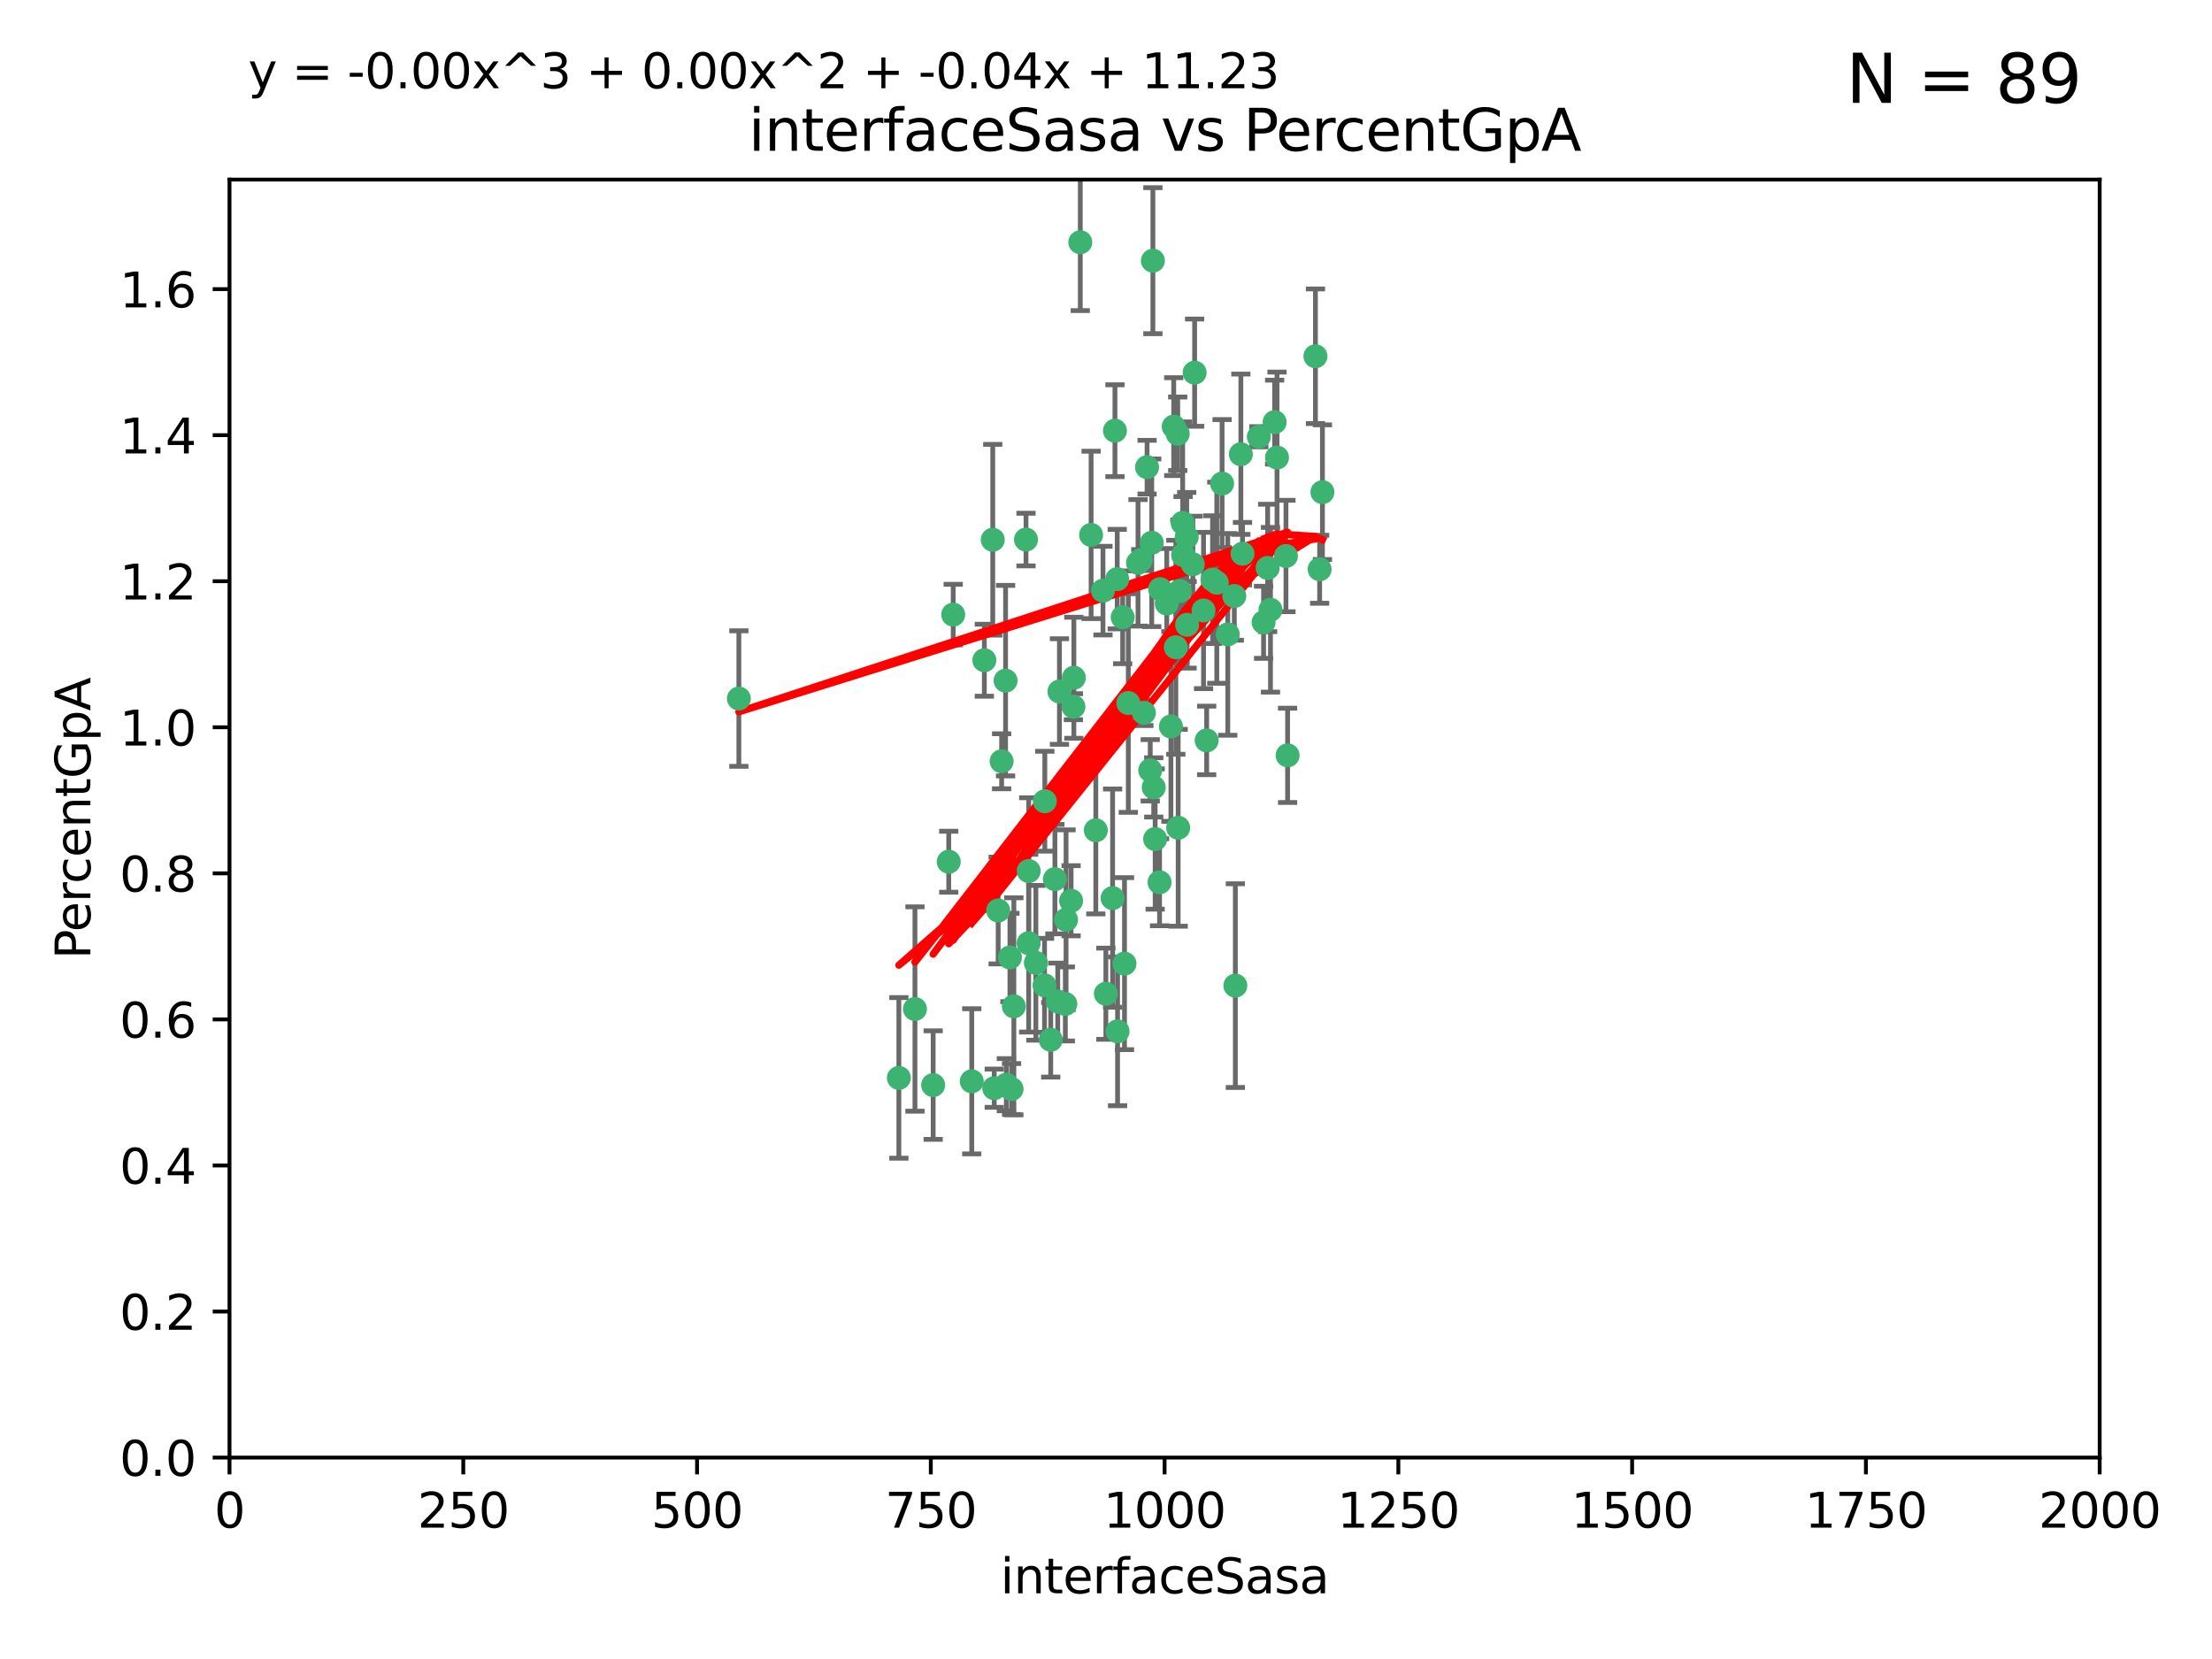 <?xml version="1.0" encoding="utf-8" standalone="no"?>
<!DOCTYPE svg PUBLIC "-//W3C//DTD SVG 1.1//EN"
  "http://www.w3.org/Graphics/SVG/1.1/DTD/svg11.dtd">
<svg xmlns:xlink="http://www.w3.org/1999/xlink" width="460.8pt" height="345.6pt" viewBox="0 0 460.8 345.6" xmlns="http://www.w3.org/2000/svg" version="1.1">
 <defs>
  <style type="text/css">*{stroke-linejoin: round; stroke-linecap: butt}</style>
 </defs>
 <g id="figure_1">
  <g id="patch_1">
   <path d="M 0 345.6 
L 460.8 345.6 
L 460.8 0 
L 0 0 
z
" style="fill: #ffffff"/>
  </g>
  <g id="axes_1">
   <g id="patch_2">
    <path d="M 47.81 303.64 
L 437.4 303.64 
L 437.4 37.411 
L 47.81 37.411 
z
" style="fill: #ffffff"/>
   </g>
   <g id="PathCollection_1">
    <defs>
     <path id="m1444e84a6f" d="M 0 1.118 
C 0.297 1.118 0.581 1 0.791 0.791 
C 1 0.581 1.118 0.297 1.118 0 
C 1.118 -0.297 1 -0.581 0.791 -0.791 
C 0.581 -1 0.297 -1.118 0 -1.118 
C -0.297 -1.118 -0.581 -1 -0.791 -0.791 
C -1 -0.581 -1.118 -0.297 -1.118 0 
C -1.118 0.297 -1 0.581 -0.791 0.791 
C -0.581 1 -0.297 1.118 0 1.118 
z
" style="stroke: #3cb371"/>
    </defs>
    <g clip-path="url(#pf07a3aa484)">
     <use xlink:href="#m1444e84a6f" x="275.486" y="102.526" style="fill: #3cb371; stroke: #3cb371"/>
     <use xlink:href="#m1444e84a6f" x="274.906" y="118.592" style="fill: #3cb371; stroke: #3cb371"/>
     <use xlink:href="#m1444e84a6f" x="258.839" y="115.347" style="fill: #3cb371; stroke: #3cb371"/>
     <use xlink:href="#m1444e84a6f" x="266.025" y="95.318" style="fill: #3cb371; stroke: #3cb371"/>
     <use xlink:href="#m1444e84a6f" x="274.033" y="74.211" style="fill: #3cb371; stroke: #3cb371"/>
     <use xlink:href="#m1444e84a6f" x="244.948" y="134.836" style="fill: #3cb371; stroke: #3cb371"/>
     <use xlink:href="#m1444e84a6f" x="245.342" y="90.362" style="fill: #3cb371; stroke: #3cb371"/>
     <use xlink:href="#m1444e84a6f" x="238.294" y="148.487" style="fill: #3cb371; stroke: #3cb371"/>
     <use xlink:href="#m1444e84a6f" x="265.53" y="87.939" style="fill: #3cb371; stroke: #3cb371"/>
     <use xlink:href="#m1444e84a6f" x="240.166" y="54.304" style="fill: #3cb371; stroke: #3cb371"/>
     <use xlink:href="#m1444e84a6f" x="233.876" y="128.593" style="fill: #3cb371; stroke: #3cb371"/>
     <use xlink:href="#m1444e84a6f" x="246.37" y="108.935" style="fill: #3cb371; stroke: #3cb371"/>
     <use xlink:href="#m1444e84a6f" x="247.296" y="130.157" style="fill: #3cb371; stroke: #3cb371"/>
     <use xlink:href="#m1444e84a6f" x="231.774" y="187.094" style="fill: #3cb371; stroke: #3cb371"/>
     <use xlink:href="#m1444e84a6f" x="238.956" y="97.317" style="fill: #3cb371; stroke: #3cb371"/>
     <use xlink:href="#m1444e84a6f" x="243.059" y="125.723" style="fill: #3cb371; stroke: #3cb371"/>
     <use xlink:href="#m1444e84a6f" x="230.374" y="207.013" style="fill: #3cb371; stroke: #3cb371"/>
     <use xlink:href="#m1444e84a6f" x="267.887" y="115.829" style="fill: #3cb371; stroke: #3cb371"/>
     <use xlink:href="#m1444e84a6f" x="245.788" y="123.117" style="fill: #3cb371; stroke: #3cb371"/>
     <use xlink:href="#m1444e84a6f" x="219.756" y="183.14" style="fill: #3cb371; stroke: #3cb371"/>
     <use xlink:href="#m1444e84a6f" x="220.702" y="144.057" style="fill: #3cb371; stroke: #3cb371"/>
     <use xlink:href="#m1444e84a6f" x="217.656" y="166.909" style="fill: #3cb371; stroke: #3cb371"/>
     <use xlink:href="#m1444e84a6f" x="244.508" y="88.874" style="fill: #3cb371; stroke: #3cb371"/>
     <use xlink:href="#m1444e84a6f" x="221.928" y="209.141" style="fill: #3cb371; stroke: #3cb371"/>
     <use xlink:href="#m1444e84a6f" x="250.718" y="127.171" style="fill: #3cb371; stroke: #3cb371"/>
     <use xlink:href="#m1444e84a6f" x="245.435" y="172.439" style="fill: #3cb371; stroke: #3cb371"/>
     <use xlink:href="#m1444e84a6f" x="264.664" y="127.028" style="fill: #3cb371; stroke: #3cb371"/>
     <use xlink:href="#m1444e84a6f" x="240.345" y="164.032" style="fill: #3cb371; stroke: #3cb371"/>
     <use xlink:href="#m1444e84a6f" x="229.772" y="123.038" style="fill: #3cb371; stroke: #3cb371"/>
     <use xlink:href="#m1444e84a6f" x="257.131" y="124.161" style="fill: #3cb371; stroke: #3cb371"/>
     <use xlink:href="#m1444e84a6f" x="153.919" y="145.522" style="fill: #3cb371; stroke: #3cb371"/>
     <use xlink:href="#m1444e84a6f" x="268.23" y="157.353" style="fill: #3cb371; stroke: #3cb371"/>
     <use xlink:href="#m1444e84a6f" x="206.808" y="112.441" style="fill: #3cb371; stroke: #3cb371"/>
     <use xlink:href="#m1444e84a6f" x="246.456" y="115.624" style="fill: #3cb371; stroke: #3cb371"/>
     <use xlink:href="#m1444e84a6f" x="252.596" y="120.746" style="fill: #3cb371; stroke: #3cb371"/>
     <use xlink:href="#m1444e84a6f" x="239.93" y="113.07" style="fill: #3cb371; stroke: #3cb371"/>
     <use xlink:href="#m1444e84a6f" x="215.791" y="200.575" style="fill: #3cb371; stroke: #3cb371"/>
     <use xlink:href="#m1444e84a6f" x="232.737" y="120.64" style="fill: #3cb371; stroke: #3cb371"/>
     <use xlink:href="#m1444e84a6f" x="225.044" y="50.463" style="fill: #3cb371; stroke: #3cb371"/>
     <use xlink:href="#m1444e84a6f" x="264.075" y="118.317" style="fill: #3cb371; stroke: #3cb371"/>
     <use xlink:href="#m1444e84a6f" x="255.769" y="132.151" style="fill: #3cb371; stroke: #3cb371"/>
     <use xlink:href="#m1444e84a6f" x="248.492" y="117.548" style="fill: #3cb371; stroke: #3cb371"/>
     <use xlink:href="#m1444e84a6f" x="198.57" y="128.033" style="fill: #3cb371; stroke: #3cb371"/>
     <use xlink:href="#m1444e84a6f" x="241.67" y="122.726" style="fill: #3cb371; stroke: #3cb371"/>
     <use xlink:href="#m1444e84a6f" x="213.736" y="112.4" style="fill: #3cb371; stroke: #3cb371"/>
     <use xlink:href="#m1444e84a6f" x="253.48" y="121.39" style="fill: #3cb371; stroke: #3cb371"/>
     <use xlink:href="#m1444e84a6f" x="227.298" y="111.43" style="fill: #3cb371; stroke: #3cb371"/>
     <use xlink:href="#m1444e84a6f" x="223.706" y="141.186" style="fill: #3cb371; stroke: #3cb371"/>
     <use xlink:href="#m1444e84a6f" x="254.581" y="100.735" style="fill: #3cb371; stroke: #3cb371"/>
     <use xlink:href="#m1444e84a6f" x="223.131" y="187.642" style="fill: #3cb371; stroke: #3cb371"/>
     <use xlink:href="#m1444e84a6f" x="222.078" y="191.601" style="fill: #3cb371; stroke: #3cb371"/>
     <use xlink:href="#m1444e84a6f" x="262.238" y="90.985" style="fill: #3cb371; stroke: #3cb371"/>
     <use xlink:href="#m1444e84a6f" x="237.649" y="116.663" style="fill: #3cb371; stroke: #3cb371"/>
     <use xlink:href="#m1444e84a6f" x="237.069" y="117.25" style="fill: #3cb371; stroke: #3cb371"/>
     <use xlink:href="#m1444e84a6f" x="214.288" y="196.482" style="fill: #3cb371; stroke: #3cb371"/>
     <use xlink:href="#m1444e84a6f" x="210.388" y="199.457" style="fill: #3cb371; stroke: #3cb371"/>
     <use xlink:href="#m1444e84a6f" x="247.216" y="111.877" style="fill: #3cb371; stroke: #3cb371"/>
     <use xlink:href="#m1444e84a6f" x="214.295" y="181.451" style="fill: #3cb371; stroke: #3cb371"/>
     <use xlink:href="#m1444e84a6f" x="187.252" y="224.544" style="fill: #3cb371; stroke: #3cb371"/>
     <use xlink:href="#m1444e84a6f" x="211.206" y="209.633" style="fill: #3cb371; stroke: #3cb371"/>
     <use xlink:href="#m1444e84a6f" x="207.117" y="226.694" style="fill: #3cb371; stroke: #3cb371"/>
     <use xlink:href="#m1444e84a6f" x="234.254" y="200.742" style="fill: #3cb371; stroke: #3cb371"/>
     <use xlink:href="#m1444e84a6f" x="210.729" y="226.863" style="fill: #3cb371; stroke: #3cb371"/>
     <use xlink:href="#m1444e84a6f" x="232.265" y="89.722" style="fill: #3cb371; stroke: #3cb371"/>
     <use xlink:href="#m1444e84a6f" x="228.278" y="172.967" style="fill: #3cb371; stroke: #3cb371"/>
     <use xlink:href="#m1444e84a6f" x="258.492" y="94.622" style="fill: #3cb371; stroke: #3cb371"/>
     <use xlink:href="#m1444e84a6f" x="205.056" y="137.537" style="fill: #3cb371; stroke: #3cb371"/>
     <use xlink:href="#m1444e84a6f" x="220.348" y="208.627" style="fill: #3cb371; stroke: #3cb371"/>
     <use xlink:href="#m1444e84a6f" x="218.887" y="216.602" style="fill: #3cb371; stroke: #3cb371"/>
     <use xlink:href="#m1444e84a6f" x="217.595" y="205.263" style="fill: #3cb371; stroke: #3cb371"/>
     <use xlink:href="#m1444e84a6f" x="232.809" y="214.843" style="fill: #3cb371; stroke: #3cb371"/>
     <use xlink:href="#m1444e84a6f" x="194.395" y="226.045" style="fill: #3cb371; stroke: #3cb371"/>
     <use xlink:href="#m1444e84a6f" x="239.615" y="160.464" style="fill: #3cb371; stroke: #3cb371"/>
     <use xlink:href="#m1444e84a6f" x="257.347" y="205.321" style="fill: #3cb371; stroke: #3cb371"/>
     <use xlink:href="#m1444e84a6f" x="241.557" y="183.793" style="fill: #3cb371; stroke: #3cb371"/>
     <use xlink:href="#m1444e84a6f" x="263.228" y="129.634" style="fill: #3cb371; stroke: #3cb371"/>
     <use xlink:href="#m1444e84a6f" x="207.937" y="189.677" style="fill: #3cb371; stroke: #3cb371"/>
     <use xlink:href="#m1444e84a6f" x="251.371" y="154.242" style="fill: #3cb371; stroke: #3cb371"/>
     <use xlink:href="#m1444e84a6f" x="223.611" y="147.219" style="fill: #3cb371; stroke: #3cb371"/>
     <use xlink:href="#m1444e84a6f" x="240.64" y="174.785" style="fill: #3cb371; stroke: #3cb371"/>
     <use xlink:href="#m1444e84a6f" x="190.603" y="210.197" style="fill: #3cb371; stroke: #3cb371"/>
     <use xlink:href="#m1444e84a6f" x="235.045" y="146.454" style="fill: #3cb371; stroke: #3cb371"/>
     <use xlink:href="#m1444e84a6f" x="209.638" y="225.964" style="fill: #3cb371; stroke: #3cb371"/>
     <use xlink:href="#m1444e84a6f" x="209.48" y="141.79" style="fill: #3cb371; stroke: #3cb371"/>
     <use xlink:href="#m1444e84a6f" x="243.922" y="151.336" style="fill: #3cb371; stroke: #3cb371"/>
     <use xlink:href="#m1444e84a6f" x="248.862" y="77.63" style="fill: #3cb371; stroke: #3cb371"/>
     <use xlink:href="#m1444e84a6f" x="197.639" y="179.513" style="fill: #3cb371; stroke: #3cb371"/>
     <use xlink:href="#m1444e84a6f" x="208.658" y="158.587" style="fill: #3cb371; stroke: #3cb371"/>
     <use xlink:href="#m1444e84a6f" x="202.434" y="225.255" style="fill: #3cb371; stroke: #3cb371"/>
    </g>
   </g>
   <g id="matplotlib.axis_1">
    <g id="xtick_1">
     <g id="line2d_1">
      <defs>
       <path id="md3e24e38f0" d="M 0 0 
L 0 3.5 
" style="stroke: #000000; stroke-width: 0.8"/>
      </defs>
      <g>
       <use xlink:href="#md3e24e38f0" x="47.81" y="303.64" style="stroke: #000000; stroke-width: 0.8"/>
      </g>
     </g>
     <g id="text_1">
      <!-- 0 -->
      <g transform="translate(44.629 318.238)scale(0.1 -0.1)">
       <defs>
        <path id="DejaVuSans-30" d="M 2034 4250 
Q 1547 4250 1301 3770 
Q 1056 3291 1056 2328 
Q 1056 1369 1301 889 
Q 1547 409 2034 409 
Q 2525 409 2770 889 
Q 3016 1369 3016 2328 
Q 3016 3291 2770 3770 
Q 2525 4250 2034 4250 
z
M 2034 4750 
Q 2819 4750 3233 4129 
Q 3647 3509 3647 2328 
Q 3647 1150 3233 529 
Q 2819 -91 2034 -91 
Q 1250 -91 836 529 
Q 422 1150 422 2328 
Q 422 3509 836 4129 
Q 1250 4750 2034 4750 
z
" transform="scale(0.016)"/>
       </defs>
       <use xlink:href="#DejaVuSans-30"/>
      </g>
     </g>
    </g>
    <g id="xtick_2">
     <g id="line2d_2">
      <g>
       <use xlink:href="#md3e24e38f0" x="96.509" y="303.64" style="stroke: #000000; stroke-width: 0.8"/>
      </g>
     </g>
     <g id="text_2">
      <!-- 250 -->
      <g transform="translate(86.965 318.238)scale(0.1 -0.1)">
       <defs>
        <path id="DejaVuSans-32" d="M 1228 531 
L 3431 531 
L 3431 0 
L 469 0 
L 469 531 
Q 828 903 1448 1529 
Q 2069 2156 2228 2338 
Q 2531 2678 2651 2914 
Q 2772 3150 2772 3378 
Q 2772 3750 2511 3984 
Q 2250 4219 1831 4219 
Q 1534 4219 1204 4116 
Q 875 4013 500 3803 
L 500 4441 
Q 881 4594 1212 4672 
Q 1544 4750 1819 4750 
Q 2544 4750 2975 4387 
Q 3406 4025 3406 3419 
Q 3406 3131 3298 2873 
Q 3191 2616 2906 2266 
Q 2828 2175 2409 1742 
Q 1991 1309 1228 531 
z
" transform="scale(0.016)"/>
        <path id="DejaVuSans-35" d="M 691 4666 
L 3169 4666 
L 3169 4134 
L 1269 4134 
L 1269 2991 
Q 1406 3038 1543 3061 
Q 1681 3084 1819 3084 
Q 2600 3084 3056 2656 
Q 3513 2228 3513 1497 
Q 3513 744 3044 326 
Q 2575 -91 1722 -91 
Q 1428 -91 1123 -41 
Q 819 9 494 109 
L 494 744 
Q 775 591 1075 516 
Q 1375 441 1709 441 
Q 2250 441 2565 725 
Q 2881 1009 2881 1497 
Q 2881 1984 2565 2268 
Q 2250 2553 1709 2553 
Q 1456 2553 1204 2497 
Q 953 2441 691 2322 
L 691 4666 
z
" transform="scale(0.016)"/>
       </defs>
       <use xlink:href="#DejaVuSans-32"/>
       <use xlink:href="#DejaVuSans-35" x="63.623"/>
       <use xlink:href="#DejaVuSans-30" x="127.246"/>
      </g>
     </g>
    </g>
    <g id="xtick_3">
     <g id="line2d_3">
      <g>
       <use xlink:href="#md3e24e38f0" x="145.208" y="303.64" style="stroke: #000000; stroke-width: 0.8"/>
      </g>
     </g>
     <g id="text_3">
      <!-- 500 -->
      <g transform="translate(135.664 318.238)scale(0.1 -0.1)">
       <use xlink:href="#DejaVuSans-35"/>
       <use xlink:href="#DejaVuSans-30" x="63.623"/>
       <use xlink:href="#DejaVuSans-30" x="127.246"/>
      </g>
     </g>
    </g>
    <g id="xtick_4">
     <g id="line2d_4">
      <g>
       <use xlink:href="#md3e24e38f0" x="193.906" y="303.64" style="stroke: #000000; stroke-width: 0.8"/>
      </g>
     </g>
     <g id="text_4">
      <!-- 750 -->
      <g transform="translate(184.363 318.238)scale(0.1 -0.1)">
       <defs>
        <path id="DejaVuSans-37" d="M 525 4666 
L 3525 4666 
L 3525 4397 
L 1831 0 
L 1172 0 
L 2766 4134 
L 525 4134 
L 525 4666 
z
" transform="scale(0.016)"/>
       </defs>
       <use xlink:href="#DejaVuSans-37"/>
       <use xlink:href="#DejaVuSans-35" x="63.623"/>
       <use xlink:href="#DejaVuSans-30" x="127.246"/>
      </g>
     </g>
    </g>
    <g id="xtick_5">
     <g id="line2d_5">
      <g>
       <use xlink:href="#md3e24e38f0" x="242.605" y="303.64" style="stroke: #000000; stroke-width: 0.8"/>
      </g>
     </g>
     <g id="text_5">
      <!-- 1000 -->
      <g transform="translate(229.88 318.238)scale(0.1 -0.1)">
       <defs>
        <path id="DejaVuSans-31" d="M 794 531 
L 1825 531 
L 1825 4091 
L 703 3866 
L 703 4441 
L 1819 4666 
L 2450 4666 
L 2450 531 
L 3481 531 
L 3481 0 
L 794 0 
L 794 531 
z
" transform="scale(0.016)"/>
       </defs>
       <use xlink:href="#DejaVuSans-31"/>
       <use xlink:href="#DejaVuSans-30" x="63.623"/>
       <use xlink:href="#DejaVuSans-30" x="127.246"/>
       <use xlink:href="#DejaVuSans-30" x="190.869"/>
      </g>
     </g>
    </g>
    <g id="xtick_6">
     <g id="line2d_6">
      <g>
       <use xlink:href="#md3e24e38f0" x="291.304" y="303.64" style="stroke: #000000; stroke-width: 0.8"/>
      </g>
     </g>
     <g id="text_6">
      <!-- 1250 -->
      <g transform="translate(278.579 318.238)scale(0.1 -0.1)">
       <use xlink:href="#DejaVuSans-31"/>
       <use xlink:href="#DejaVuSans-32" x="63.623"/>
       <use xlink:href="#DejaVuSans-35" x="127.246"/>
       <use xlink:href="#DejaVuSans-30" x="190.869"/>
      </g>
     </g>
    </g>
    <g id="xtick_7">
     <g id="line2d_7">
      <g>
       <use xlink:href="#md3e24e38f0" x="340.002" y="303.64" style="stroke: #000000; stroke-width: 0.8"/>
      </g>
     </g>
     <g id="text_7">
      <!-- 1500 -->
      <g transform="translate(327.277 318.238)scale(0.1 -0.1)">
       <use xlink:href="#DejaVuSans-31"/>
       <use xlink:href="#DejaVuSans-35" x="63.623"/>
       <use xlink:href="#DejaVuSans-30" x="127.246"/>
       <use xlink:href="#DejaVuSans-30" x="190.869"/>
      </g>
     </g>
    </g>
    <g id="xtick_8">
     <g id="line2d_8">
      <g>
       <use xlink:href="#md3e24e38f0" x="388.701" y="303.64" style="stroke: #000000; stroke-width: 0.8"/>
      </g>
     </g>
     <g id="text_8">
      <!-- 1750 -->
      <g transform="translate(375.976 318.238)scale(0.1 -0.1)">
       <use xlink:href="#DejaVuSans-31"/>
       <use xlink:href="#DejaVuSans-37" x="63.623"/>
       <use xlink:href="#DejaVuSans-35" x="127.246"/>
       <use xlink:href="#DejaVuSans-30" x="190.869"/>
      </g>
     </g>
    </g>
    <g id="xtick_9">
     <g id="line2d_9">
      <g>
       <use xlink:href="#md3e24e38f0" x="437.4" y="303.64" style="stroke: #000000; stroke-width: 0.8"/>
      </g>
     </g>
     <g id="text_9">
      <!-- 2000 -->
      <g transform="translate(424.675 318.238)scale(0.1 -0.1)">
       <use xlink:href="#DejaVuSans-32"/>
       <use xlink:href="#DejaVuSans-30" x="63.623"/>
       <use xlink:href="#DejaVuSans-30" x="127.246"/>
       <use xlink:href="#DejaVuSans-30" x="190.869"/>
      </g>
     </g>
    </g>
    <g id="text_10">
     <!-- interfaceSasa -->
     <g transform="translate(208.398 331.917)scale(0.1 -0.1)">
      <defs>
       <path id="DejaVuSans-69" d="M 603 3500 
L 1178 3500 
L 1178 0 
L 603 0 
L 603 3500 
z
M 603 4863 
L 1178 4863 
L 1178 4134 
L 603 4134 
L 603 4863 
z
" transform="scale(0.016)"/>
       <path id="DejaVuSans-6e" d="M 3513 2113 
L 3513 0 
L 2938 0 
L 2938 2094 
Q 2938 2591 2744 2837 
Q 2550 3084 2163 3084 
Q 1697 3084 1428 2787 
Q 1159 2491 1159 1978 
L 1159 0 
L 581 0 
L 581 3500 
L 1159 3500 
L 1159 2956 
Q 1366 3272 1645 3428 
Q 1925 3584 2291 3584 
Q 2894 3584 3203 3211 
Q 3513 2838 3513 2113 
z
" transform="scale(0.016)"/>
       <path id="DejaVuSans-74" d="M 1172 4494 
L 1172 3500 
L 2356 3500 
L 2356 3053 
L 1172 3053 
L 1172 1153 
Q 1172 725 1289 603 
Q 1406 481 1766 481 
L 2356 481 
L 2356 0 
L 1766 0 
Q 1100 0 847 248 
Q 594 497 594 1153 
L 594 3053 
L 172 3053 
L 172 3500 
L 594 3500 
L 594 4494 
L 1172 4494 
z
" transform="scale(0.016)"/>
       <path id="DejaVuSans-65" d="M 3597 1894 
L 3597 1613 
L 953 1613 
Q 991 1019 1311 708 
Q 1631 397 2203 397 
Q 2534 397 2845 478 
Q 3156 559 3463 722 
L 3463 178 
Q 3153 47 2828 -22 
Q 2503 -91 2169 -91 
Q 1331 -91 842 396 
Q 353 884 353 1716 
Q 353 2575 817 3079 
Q 1281 3584 2069 3584 
Q 2775 3584 3186 3129 
Q 3597 2675 3597 1894 
z
M 3022 2063 
Q 3016 2534 2758 2815 
Q 2500 3097 2075 3097 
Q 1594 3097 1305 2825 
Q 1016 2553 972 2059 
L 3022 2063 
z
" transform="scale(0.016)"/>
       <path id="DejaVuSans-72" d="M 2631 2963 
Q 2534 3019 2420 3045 
Q 2306 3072 2169 3072 
Q 1681 3072 1420 2755 
Q 1159 2438 1159 1844 
L 1159 0 
L 581 0 
L 581 3500 
L 1159 3500 
L 1159 2956 
Q 1341 3275 1631 3429 
Q 1922 3584 2338 3584 
Q 2397 3584 2469 3576 
Q 2541 3569 2628 3553 
L 2631 2963 
z
" transform="scale(0.016)"/>
       <path id="DejaVuSans-66" d="M 2375 4863 
L 2375 4384 
L 1825 4384 
Q 1516 4384 1395 4259 
Q 1275 4134 1275 3809 
L 1275 3500 
L 2222 3500 
L 2222 3053 
L 1275 3053 
L 1275 0 
L 697 0 
L 697 3053 
L 147 3053 
L 147 3500 
L 697 3500 
L 697 3744 
Q 697 4328 969 4595 
Q 1241 4863 1831 4863 
L 2375 4863 
z
" transform="scale(0.016)"/>
       <path id="DejaVuSans-61" d="M 2194 1759 
Q 1497 1759 1228 1600 
Q 959 1441 959 1056 
Q 959 750 1161 570 
Q 1363 391 1709 391 
Q 2188 391 2477 730 
Q 2766 1069 2766 1631 
L 2766 1759 
L 2194 1759 
z
M 3341 1997 
L 3341 0 
L 2766 0 
L 2766 531 
Q 2569 213 2275 61 
Q 1981 -91 1556 -91 
Q 1019 -91 701 211 
Q 384 513 384 1019 
Q 384 1609 779 1909 
Q 1175 2209 1959 2209 
L 2766 2209 
L 2766 2266 
Q 2766 2663 2505 2880 
Q 2244 3097 1772 3097 
Q 1472 3097 1187 3025 
Q 903 2953 641 2809 
L 641 3341 
Q 956 3463 1253 3523 
Q 1550 3584 1831 3584 
Q 2591 3584 2966 3190 
Q 3341 2797 3341 1997 
z
" transform="scale(0.016)"/>
       <path id="DejaVuSans-63" d="M 3122 3366 
L 3122 2828 
Q 2878 2963 2633 3030 
Q 2388 3097 2138 3097 
Q 1578 3097 1268 2742 
Q 959 2388 959 1747 
Q 959 1106 1268 751 
Q 1578 397 2138 397 
Q 2388 397 2633 464 
Q 2878 531 3122 666 
L 3122 134 
Q 2881 22 2623 -34 
Q 2366 -91 2075 -91 
Q 1284 -91 818 406 
Q 353 903 353 1747 
Q 353 2603 823 3093 
Q 1294 3584 2113 3584 
Q 2378 3584 2631 3529 
Q 2884 3475 3122 3366 
z
" transform="scale(0.016)"/>
       <path id="DejaVuSans-53" d="M 3425 4513 
L 3425 3897 
Q 3066 4069 2747 4153 
Q 2428 4238 2131 4238 
Q 1616 4238 1336 4038 
Q 1056 3838 1056 3469 
Q 1056 3159 1242 3001 
Q 1428 2844 1947 2747 
L 2328 2669 
Q 3034 2534 3370 2195 
Q 3706 1856 3706 1288 
Q 3706 609 3251 259 
Q 2797 -91 1919 -91 
Q 1588 -91 1214 -16 
Q 841 59 441 206 
L 441 856 
Q 825 641 1194 531 
Q 1563 422 1919 422 
Q 2459 422 2753 634 
Q 3047 847 3047 1241 
Q 3047 1584 2836 1778 
Q 2625 1972 2144 2069 
L 1759 2144 
Q 1053 2284 737 2584 
Q 422 2884 422 3419 
Q 422 4038 858 4394 
Q 1294 4750 2059 4750 
Q 2388 4750 2728 4690 
Q 3069 4631 3425 4513 
z
" transform="scale(0.016)"/>
       <path id="DejaVuSans-73" d="M 2834 3397 
L 2834 2853 
Q 2591 2978 2328 3040 
Q 2066 3103 1784 3103 
Q 1356 3103 1142 2972 
Q 928 2841 928 2578 
Q 928 2378 1081 2264 
Q 1234 2150 1697 2047 
L 1894 2003 
Q 2506 1872 2764 1633 
Q 3022 1394 3022 966 
Q 3022 478 2636 193 
Q 2250 -91 1575 -91 
Q 1294 -91 989 -36 
Q 684 19 347 128 
L 347 722 
Q 666 556 975 473 
Q 1284 391 1588 391 
Q 1994 391 2212 530 
Q 2431 669 2431 922 
Q 2431 1156 2273 1281 
Q 2116 1406 1581 1522 
L 1381 1569 
Q 847 1681 609 1914 
Q 372 2147 372 2553 
Q 372 3047 722 3315 
Q 1072 3584 1716 3584 
Q 2034 3584 2315 3537 
Q 2597 3491 2834 3397 
z
" transform="scale(0.016)"/>
      </defs>
      <use xlink:href="#DejaVuSans-69"/>
      <use xlink:href="#DejaVuSans-6e" x="27.783"/>
      <use xlink:href="#DejaVuSans-74" x="91.162"/>
      <use xlink:href="#DejaVuSans-65" x="130.371"/>
      <use xlink:href="#DejaVuSans-72" x="191.895"/>
      <use xlink:href="#DejaVuSans-66" x="233.008"/>
      <use xlink:href="#DejaVuSans-61" x="268.213"/>
      <use xlink:href="#DejaVuSans-63" x="329.492"/>
      <use xlink:href="#DejaVuSans-65" x="384.473"/>
      <use xlink:href="#DejaVuSans-53" x="445.996"/>
      <use xlink:href="#DejaVuSans-61" x="509.473"/>
      <use xlink:href="#DejaVuSans-73" x="570.752"/>
      <use xlink:href="#DejaVuSans-61" x="622.852"/>
     </g>
    </g>
   </g>
   <g id="matplotlib.axis_2">
    <g id="ytick_1">
     <g id="line2d_10">
      <defs>
       <path id="mded9725b8a" d="M 0 0 
L -3.5 0 
" style="stroke: #000000; stroke-width: 0.8"/>
      </defs>
      <g>
       <use xlink:href="#mded9725b8a" x="47.81" y="303.64" style="stroke: #000000; stroke-width: 0.8"/>
      </g>
     </g>
     <g id="text_11">
      <!-- 0.0 -->
      <g transform="translate(24.907 307.439)scale(0.1 -0.1)">
       <defs>
        <path id="DejaVuSans-2e" d="M 684 794 
L 1344 794 
L 1344 0 
L 684 0 
L 684 794 
z
" transform="scale(0.016)"/>
       </defs>
       <use xlink:href="#DejaVuSans-30"/>
       <use xlink:href="#DejaVuSans-2e" x="63.623"/>
       <use xlink:href="#DejaVuSans-30" x="95.41"/>
      </g>
     </g>
    </g>
    <g id="ytick_2">
     <g id="line2d_11">
      <g>
       <use xlink:href="#mded9725b8a" x="47.81" y="273.214" style="stroke: #000000; stroke-width: 0.8"/>
      </g>
     </g>
     <g id="text_12">
      <!-- 0.2 -->
      <g transform="translate(24.907 277.013)scale(0.1 -0.1)">
       <use xlink:href="#DejaVuSans-30"/>
       <use xlink:href="#DejaVuSans-2e" x="63.623"/>
       <use xlink:href="#DejaVuSans-32" x="95.41"/>
      </g>
     </g>
    </g>
    <g id="ytick_3">
     <g id="line2d_12">
      <g>
       <use xlink:href="#mded9725b8a" x="47.81" y="242.788" style="stroke: #000000; stroke-width: 0.8"/>
      </g>
     </g>
     <g id="text_13">
      <!-- 0.4 -->
      <g transform="translate(24.907 246.587)scale(0.1 -0.1)">
       <defs>
        <path id="DejaVuSans-34" d="M 2419 4116 
L 825 1625 
L 2419 1625 
L 2419 4116 
z
M 2253 4666 
L 3047 4666 
L 3047 1625 
L 3713 1625 
L 3713 1100 
L 3047 1100 
L 3047 0 
L 2419 0 
L 2419 1100 
L 313 1100 
L 313 1709 
L 2253 4666 
z
" transform="scale(0.016)"/>
       </defs>
       <use xlink:href="#DejaVuSans-30"/>
       <use xlink:href="#DejaVuSans-2e" x="63.623"/>
       <use xlink:href="#DejaVuSans-34" x="95.41"/>
      </g>
     </g>
    </g>
    <g id="ytick_4">
     <g id="line2d_13">
      <g>
       <use xlink:href="#mded9725b8a" x="47.81" y="212.362" style="stroke: #000000; stroke-width: 0.8"/>
      </g>
     </g>
     <g id="text_14">
      <!-- 0.6 -->
      <g transform="translate(24.907 216.161)scale(0.1 -0.1)">
       <defs>
        <path id="DejaVuSans-36" d="M 2113 2584 
Q 1688 2584 1439 2293 
Q 1191 2003 1191 1497 
Q 1191 994 1439 701 
Q 1688 409 2113 409 
Q 2538 409 2786 701 
Q 3034 994 3034 1497 
Q 3034 2003 2786 2293 
Q 2538 2584 2113 2584 
z
M 3366 4563 
L 3366 3988 
Q 3128 4100 2886 4159 
Q 2644 4219 2406 4219 
Q 1781 4219 1451 3797 
Q 1122 3375 1075 2522 
Q 1259 2794 1537 2939 
Q 1816 3084 2150 3084 
Q 2853 3084 3261 2657 
Q 3669 2231 3669 1497 
Q 3669 778 3244 343 
Q 2819 -91 2113 -91 
Q 1303 -91 875 529 
Q 447 1150 447 2328 
Q 447 3434 972 4092 
Q 1497 4750 2381 4750 
Q 2619 4750 2861 4703 
Q 3103 4656 3366 4563 
z
" transform="scale(0.016)"/>
       </defs>
       <use xlink:href="#DejaVuSans-30"/>
       <use xlink:href="#DejaVuSans-2e" x="63.623"/>
       <use xlink:href="#DejaVuSans-36" x="95.41"/>
      </g>
     </g>
    </g>
    <g id="ytick_5">
     <g id="line2d_14">
      <g>
       <use xlink:href="#mded9725b8a" x="47.81" y="181.935" style="stroke: #000000; stroke-width: 0.8"/>
      </g>
     </g>
     <g id="text_15">
      <!-- 0.8 -->
      <g transform="translate(24.907 185.735)scale(0.1 -0.1)">
       <defs>
        <path id="DejaVuSans-38" d="M 2034 2216 
Q 1584 2216 1326 1975 
Q 1069 1734 1069 1313 
Q 1069 891 1326 650 
Q 1584 409 2034 409 
Q 2484 409 2743 651 
Q 3003 894 3003 1313 
Q 3003 1734 2745 1975 
Q 2488 2216 2034 2216 
z
M 1403 2484 
Q 997 2584 770 2862 
Q 544 3141 544 3541 
Q 544 4100 942 4425 
Q 1341 4750 2034 4750 
Q 2731 4750 3128 4425 
Q 3525 4100 3525 3541 
Q 3525 3141 3298 2862 
Q 3072 2584 2669 2484 
Q 3125 2378 3379 2068 
Q 3634 1759 3634 1313 
Q 3634 634 3220 271 
Q 2806 -91 2034 -91 
Q 1263 -91 848 271 
Q 434 634 434 1313 
Q 434 1759 690 2068 
Q 947 2378 1403 2484 
z
M 1172 3481 
Q 1172 3119 1398 2916 
Q 1625 2713 2034 2713 
Q 2441 2713 2670 2916 
Q 2900 3119 2900 3481 
Q 2900 3844 2670 4047 
Q 2441 4250 2034 4250 
Q 1625 4250 1398 4047 
Q 1172 3844 1172 3481 
z
" transform="scale(0.016)"/>
       </defs>
       <use xlink:href="#DejaVuSans-30"/>
       <use xlink:href="#DejaVuSans-2e" x="63.623"/>
       <use xlink:href="#DejaVuSans-38" x="95.41"/>
      </g>
     </g>
    </g>
    <g id="ytick_6">
     <g id="line2d_15">
      <g>
       <use xlink:href="#mded9725b8a" x="47.81" y="151.509" style="stroke: #000000; stroke-width: 0.8"/>
      </g>
     </g>
     <g id="text_16">
      <!-- 1.0 -->
      <g transform="translate(24.907 155.308)scale(0.1 -0.1)">
       <use xlink:href="#DejaVuSans-31"/>
       <use xlink:href="#DejaVuSans-2e" x="63.623"/>
       <use xlink:href="#DejaVuSans-30" x="95.41"/>
      </g>
     </g>
    </g>
    <g id="ytick_7">
     <g id="line2d_16">
      <g>
       <use xlink:href="#mded9725b8a" x="47.81" y="121.083" style="stroke: #000000; stroke-width: 0.8"/>
      </g>
     </g>
     <g id="text_17">
      <!-- 1.2 -->
      <g transform="translate(24.907 124.882)scale(0.1 -0.1)">
       <use xlink:href="#DejaVuSans-31"/>
       <use xlink:href="#DejaVuSans-2e" x="63.623"/>
       <use xlink:href="#DejaVuSans-32" x="95.41"/>
      </g>
     </g>
    </g>
    <g id="ytick_8">
     <g id="line2d_17">
      <g>
       <use xlink:href="#mded9725b8a" x="47.81" y="90.657" style="stroke: #000000; stroke-width: 0.8"/>
      </g>
     </g>
     <g id="text_18">
      <!-- 1.4 -->
      <g transform="translate(24.907 94.456)scale(0.1 -0.1)">
       <use xlink:href="#DejaVuSans-31"/>
       <use xlink:href="#DejaVuSans-2e" x="63.623"/>
       <use xlink:href="#DejaVuSans-34" x="95.41"/>
      </g>
     </g>
    </g>
    <g id="ytick_9">
     <g id="line2d_18">
      <g>
       <use xlink:href="#mded9725b8a" x="47.81" y="60.231" style="stroke: #000000; stroke-width: 0.8"/>
      </g>
     </g>
     <g id="text_19">
      <!-- 1.6 -->
      <g transform="translate(24.907 64.03)scale(0.1 -0.1)">
       <use xlink:href="#DejaVuSans-31"/>
       <use xlink:href="#DejaVuSans-2e" x="63.623"/>
       <use xlink:href="#DejaVuSans-36" x="95.41"/>
      </g>
     </g>
    </g>
    <g id="text_20">
     <!-- PercentGpA -->
     <g transform="translate(18.827 199.802)rotate(-90)scale(0.1 -0.1)">
      <defs>
       <path id="DejaVuSans-50" d="M 1259 4147 
L 1259 2394 
L 2053 2394 
Q 2494 2394 2734 2622 
Q 2975 2850 2975 3272 
Q 2975 3691 2734 3919 
Q 2494 4147 2053 4147 
L 1259 4147 
z
M 628 4666 
L 2053 4666 
Q 2838 4666 3239 4311 
Q 3641 3956 3641 3272 
Q 3641 2581 3239 2228 
Q 2838 1875 2053 1875 
L 1259 1875 
L 1259 0 
L 628 0 
L 628 4666 
z
" transform="scale(0.016)"/>
       <path id="DejaVuSans-47" d="M 3809 666 
L 3809 1919 
L 2778 1919 
L 2778 2438 
L 4434 2438 
L 4434 434 
Q 4069 175 3628 42 
Q 3188 -91 2688 -91 
Q 1594 -91 976 548 
Q 359 1188 359 2328 
Q 359 3472 976 4111 
Q 1594 4750 2688 4750 
Q 3144 4750 3555 4637 
Q 3966 4525 4313 4306 
L 4313 3634 
Q 3963 3931 3569 4081 
Q 3175 4231 2741 4231 
Q 1884 4231 1454 3753 
Q 1025 3275 1025 2328 
Q 1025 1384 1454 906 
Q 1884 428 2741 428 
Q 3075 428 3337 486 
Q 3600 544 3809 666 
z
" transform="scale(0.016)"/>
       <path id="DejaVuSans-70" d="M 1159 525 
L 1159 -1331 
L 581 -1331 
L 581 3500 
L 1159 3500 
L 1159 2969 
Q 1341 3281 1617 3432 
Q 1894 3584 2278 3584 
Q 2916 3584 3314 3078 
Q 3713 2572 3713 1747 
Q 3713 922 3314 415 
Q 2916 -91 2278 -91 
Q 1894 -91 1617 61 
Q 1341 213 1159 525 
z
M 3116 1747 
Q 3116 2381 2855 2742 
Q 2594 3103 2138 3103 
Q 1681 3103 1420 2742 
Q 1159 2381 1159 1747 
Q 1159 1113 1420 752 
Q 1681 391 2138 391 
Q 2594 391 2855 752 
Q 3116 1113 3116 1747 
z
" transform="scale(0.016)"/>
       <path id="DejaVuSans-41" d="M 2188 4044 
L 1331 1722 
L 3047 1722 
L 2188 4044 
z
M 1831 4666 
L 2547 4666 
L 4325 0 
L 3669 0 
L 3244 1197 
L 1141 1197 
L 716 0 
L 50 0 
L 1831 4666 
z
" transform="scale(0.016)"/>
      </defs>
      <use xlink:href="#DejaVuSans-50"/>
      <use xlink:href="#DejaVuSans-65" x="56.678"/>
      <use xlink:href="#DejaVuSans-72" x="118.201"/>
      <use xlink:href="#DejaVuSans-63" x="157.064"/>
      <use xlink:href="#DejaVuSans-65" x="212.045"/>
      <use xlink:href="#DejaVuSans-6e" x="273.568"/>
      <use xlink:href="#DejaVuSans-74" x="336.947"/>
      <use xlink:href="#DejaVuSans-47" x="376.156"/>
      <use xlink:href="#DejaVuSans-70" x="453.646"/>
      <use xlink:href="#DejaVuSans-41" x="517.123"/>
     </g>
    </g>
   </g>
   <g id="LineCollection_1">
    <path d="M 275.486 116.551 
L 275.486 88.502 
" clip-path="url(#pf07a3aa484)" style="fill: none; stroke: #696969"/>
    <path d="M 274.906 125.671 
L 274.906 111.513 
" clip-path="url(#pf07a3aa484)" style="fill: none; stroke: #696969"/>
    <path d="M 258.839 121.856 
L 258.839 108.837 
" clip-path="url(#pf07a3aa484)" style="fill: none; stroke: #696969"/>
    <path d="M 266.025 113.125 
L 266.025 77.511 
" clip-path="url(#pf07a3aa484)" style="fill: none; stroke: #696969"/>
    <path d="M 274.033 88.233 
L 274.033 60.19 
" clip-path="url(#pf07a3aa484)" style="fill: none; stroke: #696969"/>
    <path d="M 244.948 157.119 
L 244.948 112.554 
" clip-path="url(#pf07a3aa484)" style="fill: none; stroke: #696969"/>
    <path d="M 245.342 98.017 
L 245.342 82.708 
" clip-path="url(#pf07a3aa484)" style="fill: none; stroke: #696969"/>
    <path d="M 238.294 151.141 
L 238.294 145.832 
" clip-path="url(#pf07a3aa484)" style="fill: none; stroke: #696969"/>
    <path d="M 265.53 96.688 
L 265.53 79.189 
" clip-path="url(#pf07a3aa484)" style="fill: none; stroke: #696969"/>
    <path d="M 240.166 69.514 
L 240.166 39.094 
" clip-path="url(#pf07a3aa484)" style="fill: none; stroke: #696969"/>
    <path d="M 233.876 138.259 
L 233.876 118.927 
" clip-path="url(#pf07a3aa484)" style="fill: none; stroke: #696969"/>
    <path d="M 246.37 129.975 
L 246.37 87.895 
" clip-path="url(#pf07a3aa484)" style="fill: none; stroke: #696969"/>
    <path d="M 247.296 139.176 
L 247.296 121.139 
" clip-path="url(#pf07a3aa484)" style="fill: none; stroke: #696969"/>
    <path d="M 231.774 209.823 
L 231.774 164.366 
" clip-path="url(#pf07a3aa484)" style="fill: none; stroke: #696969"/>
    <path d="M 238.956 102.911 
L 238.956 91.723 
" clip-path="url(#pf07a3aa484)" style="fill: none; stroke: #696969"/>
    <path d="M 243.059 137.173 
L 243.059 114.273 
" clip-path="url(#pf07a3aa484)" style="fill: none; stroke: #696969"/>
    <path d="M 230.374 216.511 
L 230.374 197.514 
" clip-path="url(#pf07a3aa484)" style="fill: none; stroke: #696969"/>
    <path d="M 267.887 127.434 
L 267.887 104.223 
" clip-path="url(#pf07a3aa484)" style="fill: none; stroke: #696969"/>
    <path d="M 245.788 137.906 
L 245.788 108.328 
" clip-path="url(#pf07a3aa484)" style="fill: none; stroke: #696969"/>
    <path d="M 219.756 194.535 
L 219.756 171.745 
" clip-path="url(#pf07a3aa484)" style="fill: none; stroke: #696969"/>
    <path d="M 220.702 155.054 
L 220.702 133.06 
" clip-path="url(#pf07a3aa484)" style="fill: none; stroke: #696969"/>
    <path d="M 217.656 177.313 
L 217.656 156.505 
" clip-path="url(#pf07a3aa484)" style="fill: none; stroke: #696969"/>
    <path d="M 244.508 99.068 
L 244.508 78.679 
" clip-path="url(#pf07a3aa484)" style="fill: none; stroke: #696969"/>
    <path d="M 221.928 216.853 
L 221.928 201.43 
" clip-path="url(#pf07a3aa484)" style="fill: none; stroke: #696969"/>
    <path d="M 250.718 143.45 
L 250.718 110.892 
" clip-path="url(#pf07a3aa484)" style="fill: none; stroke: #696969"/>
    <path d="M 245.435 192.948 
L 245.435 151.931 
" clip-path="url(#pf07a3aa484)" style="fill: none; stroke: #696969"/>
    <path d="M 264.664 144.184 
L 264.664 109.872 
" clip-path="url(#pf07a3aa484)" style="fill: none; stroke: #696969"/>
    <path d="M 240.345 170.206 
L 240.345 157.858 
" clip-path="url(#pf07a3aa484)" style="fill: none; stroke: #696969"/>
    <path d="M 229.772 132.269 
L 229.772 113.807 
" clip-path="url(#pf07a3aa484)" style="fill: none; stroke: #696969"/>
    <path d="M 257.131 133.371 
L 257.131 114.951 
" clip-path="url(#pf07a3aa484)" style="fill: none; stroke: #696969"/>
    <path d="M 153.919 159.637 
L 153.919 131.407 
" clip-path="url(#pf07a3aa484)" style="fill: none; stroke: #696969"/>
    <path d="M 268.23 167.175 
L 268.23 147.531 
" clip-path="url(#pf07a3aa484)" style="fill: none; stroke: #696969"/>
    <path d="M 206.808 132.308 
L 206.808 92.574 
" clip-path="url(#pf07a3aa484)" style="fill: none; stroke: #696969"/>
    <path d="M 246.456 127.805 
L 246.456 103.444 
" clip-path="url(#pf07a3aa484)" style="fill: none; stroke: #696969"/>
    <path d="M 252.596 134.052 
L 252.596 107.441 
" clip-path="url(#pf07a3aa484)" style="fill: none; stroke: #696969"/>
    <path d="M 239.93 130.531 
L 239.93 95.608 
" clip-path="url(#pf07a3aa484)" style="fill: none; stroke: #696969"/>
    <path d="M 215.791 216.692 
L 215.791 184.457 
" clip-path="url(#pf07a3aa484)" style="fill: none; stroke: #696969"/>
    <path d="M 232.737 131.008 
L 232.737 110.272 
" clip-path="url(#pf07a3aa484)" style="fill: none; stroke: #696969"/>
    <path d="M 225.044 64.704 
L 225.044 36.222 
" clip-path="url(#pf07a3aa484)" style="fill: none; stroke: #696969"/>
    <path d="M 264.075 131.588 
L 264.075 105.046 
" clip-path="url(#pf07a3aa484)" style="fill: none; stroke: #696969"/>
    <path d="M 255.769 153.161 
L 255.769 111.142 
" clip-path="url(#pf07a3aa484)" style="fill: none; stroke: #696969"/>
    <path d="M 248.492 127.556 
L 248.492 107.539 
" clip-path="url(#pf07a3aa484)" style="fill: none; stroke: #696969"/>
    <path d="M 198.57 134.352 
L 198.57 121.715 
" clip-path="url(#pf07a3aa484)" style="fill: none; stroke: #696969"/>
    <path d="M 241.67 124.287 
L 241.67 121.164 
" clip-path="url(#pf07a3aa484)" style="fill: none; stroke: #696969"/>
    <path d="M 213.736 117.881 
L 213.736 106.919 
" clip-path="url(#pf07a3aa484)" style="fill: none; stroke: #696969"/>
    <path d="M 253.48 142.334 
L 253.48 100.445 
" clip-path="url(#pf07a3aa484)" style="fill: none; stroke: #696969"/>
    <path d="M 227.298 128.867 
L 227.298 93.993 
" clip-path="url(#pf07a3aa484)" style="fill: none; stroke: #696969"/>
    <path d="M 223.706 153.788 
L 223.706 128.583 
" clip-path="url(#pf07a3aa484)" style="fill: none; stroke: #696969"/>
    <path d="M 254.581 114.065 
L 254.581 87.405 
" clip-path="url(#pf07a3aa484)" style="fill: none; stroke: #696969"/>
    <path d="M 223.131 194.952 
L 223.131 180.332 
" clip-path="url(#pf07a3aa484)" style="fill: none; stroke: #696969"/>
    <path d="M 222.078 210.328 
L 222.078 172.874 
" clip-path="url(#pf07a3aa484)" style="fill: none; stroke: #696969"/>
    <path d="M 262.238 93.09 
L 262.238 88.88 
" clip-path="url(#pf07a3aa484)" style="fill: none; stroke: #696969"/>
    <path d="M 237.649 118.845 
L 237.649 114.48 
" clip-path="url(#pf07a3aa484)" style="fill: none; stroke: #696969"/>
    <path d="M 237.069 130.424 
L 237.069 104.076 
" clip-path="url(#pf07a3aa484)" style="fill: none; stroke: #696969"/>
    <path d="M 214.288 214.989 
L 214.288 177.976 
" clip-path="url(#pf07a3aa484)" style="fill: none; stroke: #696969"/>
    <path d="M 210.388 208.661 
L 210.388 190.254 
" clip-path="url(#pf07a3aa484)" style="fill: none; stroke: #696969"/>
    <path d="M 247.216 121.164 
L 247.216 102.59 
" clip-path="url(#pf07a3aa484)" style="fill: none; stroke: #696969"/>
    <path d="M 214.295 196.715 
L 214.295 166.186 
" clip-path="url(#pf07a3aa484)" style="fill: none; stroke: #696969"/>
    <path d="M 187.252 241.275 
L 187.252 207.813 
" clip-path="url(#pf07a3aa484)" style="fill: none; stroke: #696969"/>
    <path d="M 211.206 232.235 
L 211.206 187.031 
" clip-path="url(#pf07a3aa484)" style="fill: none; stroke: #696969"/>
    <path d="M 207.117 230.679 
L 207.117 222.709 
" clip-path="url(#pf07a3aa484)" style="fill: none; stroke: #696969"/>
    <path d="M 234.254 218.655 
L 234.254 182.829 
" clip-path="url(#pf07a3aa484)" style="fill: none; stroke: #696969"/>
    <path d="M 210.729 232.164 
L 210.729 221.562 
" clip-path="url(#pf07a3aa484)" style="fill: none; stroke: #696969"/>
    <path d="M 232.265 99.288 
L 232.265 80.155 
" clip-path="url(#pf07a3aa484)" style="fill: none; stroke: #696969"/>
    <path d="M 228.278 190.388 
L 228.278 155.547 
" clip-path="url(#pf07a3aa484)" style="fill: none; stroke: #696969"/>
    <path d="M 258.492 111.321 
L 258.492 77.924 
" clip-path="url(#pf07a3aa484)" style="fill: none; stroke: #696969"/>
    <path d="M 205.056 145.036 
L 205.056 130.037 
" clip-path="url(#pf07a3aa484)" style="fill: none; stroke: #696969"/>
    <path d="M 220.348 216.618 
L 220.348 200.636 
" clip-path="url(#pf07a3aa484)" style="fill: none; stroke: #696969"/>
    <path d="M 218.887 224.369 
L 218.887 208.834 
" clip-path="url(#pf07a3aa484)" style="fill: none; stroke: #696969"/>
    <path d="M 217.595 215.051 
L 217.595 195.476 
" clip-path="url(#pf07a3aa484)" style="fill: none; stroke: #696969"/>
    <path d="M 232.809 230.338 
L 232.809 199.348 
" clip-path="url(#pf07a3aa484)" style="fill: none; stroke: #696969"/>
    <path d="M 194.395 237.349 
L 194.395 214.741 
" clip-path="url(#pf07a3aa484)" style="fill: none; stroke: #696969"/>
    <path d="M 239.615 166.859 
L 239.615 154.07 
" clip-path="url(#pf07a3aa484)" style="fill: none; stroke: #696969"/>
    <path d="M 257.347 226.542 
L 257.347 184.101 
" clip-path="url(#pf07a3aa484)" style="fill: none; stroke: #696969"/>
    <path d="M 241.557 192.858 
L 241.557 174.727 
" clip-path="url(#pf07a3aa484)" style="fill: none; stroke: #696969"/>
    <path d="M 263.228 137.148 
L 263.228 122.121 
" clip-path="url(#pf07a3aa484)" style="fill: none; stroke: #696969"/>
    <path d="M 207.937 200.8 
L 207.937 178.554 
" clip-path="url(#pf07a3aa484)" style="fill: none; stroke: #696969"/>
    <path d="M 251.371 161.382 
L 251.371 147.102 
" clip-path="url(#pf07a3aa484)" style="fill: none; stroke: #696969"/>
    <path d="M 223.611 149.931 
L 223.611 144.506 
" clip-path="url(#pf07a3aa484)" style="fill: none; stroke: #696969"/>
    <path d="M 240.64 189.396 
L 240.64 160.174 
" clip-path="url(#pf07a3aa484)" style="fill: none; stroke: #696969"/>
    <path d="M 190.603 231.483 
L 190.603 188.911 
" clip-path="url(#pf07a3aa484)" style="fill: none; stroke: #696969"/>
    <path d="M 235.045 169.221 
L 235.045 123.686 
" clip-path="url(#pf07a3aa484)" style="fill: none; stroke: #696969"/>
    <path d="M 209.638 231.4 
L 209.638 220.527 
" clip-path="url(#pf07a3aa484)" style="fill: none; stroke: #696969"/>
    <path d="M 209.48 161.635 
L 209.48 121.944 
" clip-path="url(#pf07a3aa484)" style="fill: none; stroke: #696969"/>
    <path d="M 243.922 171.095 
L 243.922 131.576 
" clip-path="url(#pf07a3aa484)" style="fill: none; stroke: #696969"/>
    <path d="M 248.862 88.796 
L 248.862 66.463 
" clip-path="url(#pf07a3aa484)" style="fill: none; stroke: #696969"/>
    <path d="M 197.639 185.864 
L 197.639 173.162 
" clip-path="url(#pf07a3aa484)" style="fill: none; stroke: #696969"/>
    <path d="M 208.658 164.314 
L 208.658 152.86 
" clip-path="url(#pf07a3aa484)" style="fill: none; stroke: #696969"/>
    <path d="M 202.434 240.373 
L 202.434 210.138 
" clip-path="url(#pf07a3aa484)" style="fill: none; stroke: #696969"/>
   </g>
   <g id="line2d_19">
    <defs>
     <path id="m326915570b" d="M 2 0 
L -2 -0 
" style="stroke: #696969"/>
    </defs>
    <g clip-path="url(#pf07a3aa484)">
     <use xlink:href="#m326915570b" x="275.486" y="116.551" style="fill: #696969; stroke: #696969"/>
     <use xlink:href="#m326915570b" x="274.906" y="125.671" style="fill: #696969; stroke: #696969"/>
     <use xlink:href="#m326915570b" x="258.839" y="121.856" style="fill: #696969; stroke: #696969"/>
     <use xlink:href="#m326915570b" x="266.025" y="113.125" style="fill: #696969; stroke: #696969"/>
     <use xlink:href="#m326915570b" x="274.033" y="88.233" style="fill: #696969; stroke: #696969"/>
     <use xlink:href="#m326915570b" x="244.948" y="157.119" style="fill: #696969; stroke: #696969"/>
     <use xlink:href="#m326915570b" x="245.342" y="98.017" style="fill: #696969; stroke: #696969"/>
     <use xlink:href="#m326915570b" x="238.294" y="151.141" style="fill: #696969; stroke: #696969"/>
     <use xlink:href="#m326915570b" x="265.53" y="96.688" style="fill: #696969; stroke: #696969"/>
     <use xlink:href="#m326915570b" x="240.166" y="69.514" style="fill: #696969; stroke: #696969"/>
     <use xlink:href="#m326915570b" x="233.876" y="138.259" style="fill: #696969; stroke: #696969"/>
     <use xlink:href="#m326915570b" x="246.37" y="129.975" style="fill: #696969; stroke: #696969"/>
     <use xlink:href="#m326915570b" x="247.296" y="139.176" style="fill: #696969; stroke: #696969"/>
     <use xlink:href="#m326915570b" x="231.774" y="209.823" style="fill: #696969; stroke: #696969"/>
     <use xlink:href="#m326915570b" x="238.956" y="102.911" style="fill: #696969; stroke: #696969"/>
     <use xlink:href="#m326915570b" x="243.059" y="137.173" style="fill: #696969; stroke: #696969"/>
     <use xlink:href="#m326915570b" x="230.374" y="216.511" style="fill: #696969; stroke: #696969"/>
     <use xlink:href="#m326915570b" x="267.887" y="127.434" style="fill: #696969; stroke: #696969"/>
     <use xlink:href="#m326915570b" x="245.788" y="137.906" style="fill: #696969; stroke: #696969"/>
     <use xlink:href="#m326915570b" x="219.756" y="194.535" style="fill: #696969; stroke: #696969"/>
     <use xlink:href="#m326915570b" x="220.702" y="155.054" style="fill: #696969; stroke: #696969"/>
     <use xlink:href="#m326915570b" x="217.656" y="177.313" style="fill: #696969; stroke: #696969"/>
     <use xlink:href="#m326915570b" x="244.508" y="99.068" style="fill: #696969; stroke: #696969"/>
     <use xlink:href="#m326915570b" x="221.928" y="216.853" style="fill: #696969; stroke: #696969"/>
     <use xlink:href="#m326915570b" x="250.718" y="143.45" style="fill: #696969; stroke: #696969"/>
     <use xlink:href="#m326915570b" x="245.435" y="192.948" style="fill: #696969; stroke: #696969"/>
     <use xlink:href="#m326915570b" x="264.664" y="144.184" style="fill: #696969; stroke: #696969"/>
     <use xlink:href="#m326915570b" x="240.345" y="170.206" style="fill: #696969; stroke: #696969"/>
     <use xlink:href="#m326915570b" x="229.772" y="132.269" style="fill: #696969; stroke: #696969"/>
     <use xlink:href="#m326915570b" x="257.131" y="133.371" style="fill: #696969; stroke: #696969"/>
     <use xlink:href="#m326915570b" x="153.919" y="159.637" style="fill: #696969; stroke: #696969"/>
     <use xlink:href="#m326915570b" x="268.23" y="167.175" style="fill: #696969; stroke: #696969"/>
     <use xlink:href="#m326915570b" x="206.808" y="132.308" style="fill: #696969; stroke: #696969"/>
     <use xlink:href="#m326915570b" x="246.456" y="127.805" style="fill: #696969; stroke: #696969"/>
     <use xlink:href="#m326915570b" x="252.596" y="134.052" style="fill: #696969; stroke: #696969"/>
     <use xlink:href="#m326915570b" x="239.93" y="130.531" style="fill: #696969; stroke: #696969"/>
     <use xlink:href="#m326915570b" x="215.791" y="216.692" style="fill: #696969; stroke: #696969"/>
     <use xlink:href="#m326915570b" x="232.737" y="131.008" style="fill: #696969; stroke: #696969"/>
     <use xlink:href="#m326915570b" x="225.044" y="64.704" style="fill: #696969; stroke: #696969"/>
     <use xlink:href="#m326915570b" x="264.075" y="131.588" style="fill: #696969; stroke: #696969"/>
     <use xlink:href="#m326915570b" x="255.769" y="153.161" style="fill: #696969; stroke: #696969"/>
     <use xlink:href="#m326915570b" x="248.492" y="127.556" style="fill: #696969; stroke: #696969"/>
     <use xlink:href="#m326915570b" x="198.57" y="134.352" style="fill: #696969; stroke: #696969"/>
     <use xlink:href="#m326915570b" x="241.67" y="124.287" style="fill: #696969; stroke: #696969"/>
     <use xlink:href="#m326915570b" x="213.736" y="117.881" style="fill: #696969; stroke: #696969"/>
     <use xlink:href="#m326915570b" x="253.48" y="142.334" style="fill: #696969; stroke: #696969"/>
     <use xlink:href="#m326915570b" x="227.298" y="128.867" style="fill: #696969; stroke: #696969"/>
     <use xlink:href="#m326915570b" x="223.706" y="153.788" style="fill: #696969; stroke: #696969"/>
     <use xlink:href="#m326915570b" x="254.581" y="114.065" style="fill: #696969; stroke: #696969"/>
     <use xlink:href="#m326915570b" x="223.131" y="194.952" style="fill: #696969; stroke: #696969"/>
     <use xlink:href="#m326915570b" x="222.078" y="210.328" style="fill: #696969; stroke: #696969"/>
     <use xlink:href="#m326915570b" x="262.238" y="93.09" style="fill: #696969; stroke: #696969"/>
     <use xlink:href="#m326915570b" x="237.649" y="118.845" style="fill: #696969; stroke: #696969"/>
     <use xlink:href="#m326915570b" x="237.069" y="130.424" style="fill: #696969; stroke: #696969"/>
     <use xlink:href="#m326915570b" x="214.288" y="214.989" style="fill: #696969; stroke: #696969"/>
     <use xlink:href="#m326915570b" x="210.388" y="208.661" style="fill: #696969; stroke: #696969"/>
     <use xlink:href="#m326915570b" x="247.216" y="121.164" style="fill: #696969; stroke: #696969"/>
     <use xlink:href="#m326915570b" x="214.295" y="196.715" style="fill: #696969; stroke: #696969"/>
     <use xlink:href="#m326915570b" x="187.252" y="241.275" style="fill: #696969; stroke: #696969"/>
     <use xlink:href="#m326915570b" x="211.206" y="232.235" style="fill: #696969; stroke: #696969"/>
     <use xlink:href="#m326915570b" x="207.117" y="230.679" style="fill: #696969; stroke: #696969"/>
     <use xlink:href="#m326915570b" x="234.254" y="218.655" style="fill: #696969; stroke: #696969"/>
     <use xlink:href="#m326915570b" x="210.729" y="232.164" style="fill: #696969; stroke: #696969"/>
     <use xlink:href="#m326915570b" x="232.265" y="99.288" style="fill: #696969; stroke: #696969"/>
     <use xlink:href="#m326915570b" x="228.278" y="190.388" style="fill: #696969; stroke: #696969"/>
     <use xlink:href="#m326915570b" x="258.492" y="111.321" style="fill: #696969; stroke: #696969"/>
     <use xlink:href="#m326915570b" x="205.056" y="145.036" style="fill: #696969; stroke: #696969"/>
     <use xlink:href="#m326915570b" x="220.348" y="216.618" style="fill: #696969; stroke: #696969"/>
     <use xlink:href="#m326915570b" x="218.887" y="224.369" style="fill: #696969; stroke: #696969"/>
     <use xlink:href="#m326915570b" x="217.595" y="215.051" style="fill: #696969; stroke: #696969"/>
     <use xlink:href="#m326915570b" x="232.809" y="230.338" style="fill: #696969; stroke: #696969"/>
     <use xlink:href="#m326915570b" x="194.395" y="237.349" style="fill: #696969; stroke: #696969"/>
     <use xlink:href="#m326915570b" x="239.615" y="166.859" style="fill: #696969; stroke: #696969"/>
     <use xlink:href="#m326915570b" x="257.347" y="226.542" style="fill: #696969; stroke: #696969"/>
     <use xlink:href="#m326915570b" x="241.557" y="192.858" style="fill: #696969; stroke: #696969"/>
     <use xlink:href="#m326915570b" x="263.228" y="137.148" style="fill: #696969; stroke: #696969"/>
     <use xlink:href="#m326915570b" x="207.937" y="200.8" style="fill: #696969; stroke: #696969"/>
     <use xlink:href="#m326915570b" x="251.371" y="161.382" style="fill: #696969; stroke: #696969"/>
     <use xlink:href="#m326915570b" x="223.611" y="149.931" style="fill: #696969; stroke: #696969"/>
     <use xlink:href="#m326915570b" x="240.64" y="189.396" style="fill: #696969; stroke: #696969"/>
     <use xlink:href="#m326915570b" x="190.603" y="231.483" style="fill: #696969; stroke: #696969"/>
     <use xlink:href="#m326915570b" x="235.045" y="169.221" style="fill: #696969; stroke: #696969"/>
     <use xlink:href="#m326915570b" x="209.638" y="231.4" style="fill: #696969; stroke: #696969"/>
     <use xlink:href="#m326915570b" x="209.48" y="161.635" style="fill: #696969; stroke: #696969"/>
     <use xlink:href="#m326915570b" x="243.922" y="171.095" style="fill: #696969; stroke: #696969"/>
     <use xlink:href="#m326915570b" x="248.862" y="88.796" style="fill: #696969; stroke: #696969"/>
     <use xlink:href="#m326915570b" x="197.639" y="185.864" style="fill: #696969; stroke: #696969"/>
     <use xlink:href="#m326915570b" x="208.658" y="164.314" style="fill: #696969; stroke: #696969"/>
     <use xlink:href="#m326915570b" x="202.434" y="240.373" style="fill: #696969; stroke: #696969"/>
    </g>
   </g>
   <g id="line2d_20">
    <g clip-path="url(#pf07a3aa484)">
     <use xlink:href="#m326915570b" x="275.486" y="88.502" style="fill: #696969; stroke: #696969"/>
     <use xlink:href="#m326915570b" x="274.906" y="111.513" style="fill: #696969; stroke: #696969"/>
     <use xlink:href="#m326915570b" x="258.839" y="108.837" style="fill: #696969; stroke: #696969"/>
     <use xlink:href="#m326915570b" x="266.025" y="77.511" style="fill: #696969; stroke: #696969"/>
     <use xlink:href="#m326915570b" x="274.033" y="60.19" style="fill: #696969; stroke: #696969"/>
     <use xlink:href="#m326915570b" x="244.948" y="112.554" style="fill: #696969; stroke: #696969"/>
     <use xlink:href="#m326915570b" x="245.342" y="82.708" style="fill: #696969; stroke: #696969"/>
     <use xlink:href="#m326915570b" x="238.294" y="145.832" style="fill: #696969; stroke: #696969"/>
     <use xlink:href="#m326915570b" x="265.53" y="79.189" style="fill: #696969; stroke: #696969"/>
     <use xlink:href="#m326915570b" x="240.166" y="39.094" style="fill: #696969; stroke: #696969"/>
     <use xlink:href="#m326915570b" x="233.876" y="118.927" style="fill: #696969; stroke: #696969"/>
     <use xlink:href="#m326915570b" x="246.37" y="87.895" style="fill: #696969; stroke: #696969"/>
     <use xlink:href="#m326915570b" x="247.296" y="121.139" style="fill: #696969; stroke: #696969"/>
     <use xlink:href="#m326915570b" x="231.774" y="164.366" style="fill: #696969; stroke: #696969"/>
     <use xlink:href="#m326915570b" x="238.956" y="91.723" style="fill: #696969; stroke: #696969"/>
     <use xlink:href="#m326915570b" x="243.059" y="114.273" style="fill: #696969; stroke: #696969"/>
     <use xlink:href="#m326915570b" x="230.374" y="197.514" style="fill: #696969; stroke: #696969"/>
     <use xlink:href="#m326915570b" x="267.887" y="104.223" style="fill: #696969; stroke: #696969"/>
     <use xlink:href="#m326915570b" x="245.788" y="108.328" style="fill: #696969; stroke: #696969"/>
     <use xlink:href="#m326915570b" x="219.756" y="171.745" style="fill: #696969; stroke: #696969"/>
     <use xlink:href="#m326915570b" x="220.702" y="133.06" style="fill: #696969; stroke: #696969"/>
     <use xlink:href="#m326915570b" x="217.656" y="156.505" style="fill: #696969; stroke: #696969"/>
     <use xlink:href="#m326915570b" x="244.508" y="78.679" style="fill: #696969; stroke: #696969"/>
     <use xlink:href="#m326915570b" x="221.928" y="201.43" style="fill: #696969; stroke: #696969"/>
     <use xlink:href="#m326915570b" x="250.718" y="110.892" style="fill: #696969; stroke: #696969"/>
     <use xlink:href="#m326915570b" x="245.435" y="151.931" style="fill: #696969; stroke: #696969"/>
     <use xlink:href="#m326915570b" x="264.664" y="109.872" style="fill: #696969; stroke: #696969"/>
     <use xlink:href="#m326915570b" x="240.345" y="157.858" style="fill: #696969; stroke: #696969"/>
     <use xlink:href="#m326915570b" x="229.772" y="113.807" style="fill: #696969; stroke: #696969"/>
     <use xlink:href="#m326915570b" x="257.131" y="114.951" style="fill: #696969; stroke: #696969"/>
     <use xlink:href="#m326915570b" x="153.919" y="131.407" style="fill: #696969; stroke: #696969"/>
     <use xlink:href="#m326915570b" x="268.23" y="147.531" style="fill: #696969; stroke: #696969"/>
     <use xlink:href="#m326915570b" x="206.808" y="92.574" style="fill: #696969; stroke: #696969"/>
     <use xlink:href="#m326915570b" x="246.456" y="103.444" style="fill: #696969; stroke: #696969"/>
     <use xlink:href="#m326915570b" x="252.596" y="107.441" style="fill: #696969; stroke: #696969"/>
     <use xlink:href="#m326915570b" x="239.93" y="95.608" style="fill: #696969; stroke: #696969"/>
     <use xlink:href="#m326915570b" x="215.791" y="184.457" style="fill: #696969; stroke: #696969"/>
     <use xlink:href="#m326915570b" x="232.737" y="110.272" style="fill: #696969; stroke: #696969"/>
     <use xlink:href="#m326915570b" x="225.044" y="36.222" style="fill: #696969; stroke: #696969"/>
     <use xlink:href="#m326915570b" x="264.075" y="105.046" style="fill: #696969; stroke: #696969"/>
     <use xlink:href="#m326915570b" x="255.769" y="111.142" style="fill: #696969; stroke: #696969"/>
     <use xlink:href="#m326915570b" x="248.492" y="107.539" style="fill: #696969; stroke: #696969"/>
     <use xlink:href="#m326915570b" x="198.57" y="121.715" style="fill: #696969; stroke: #696969"/>
     <use xlink:href="#m326915570b" x="241.67" y="121.164" style="fill: #696969; stroke: #696969"/>
     <use xlink:href="#m326915570b" x="213.736" y="106.919" style="fill: #696969; stroke: #696969"/>
     <use xlink:href="#m326915570b" x="253.48" y="100.445" style="fill: #696969; stroke: #696969"/>
     <use xlink:href="#m326915570b" x="227.298" y="93.993" style="fill: #696969; stroke: #696969"/>
     <use xlink:href="#m326915570b" x="223.706" y="128.583" style="fill: #696969; stroke: #696969"/>
     <use xlink:href="#m326915570b" x="254.581" y="87.405" style="fill: #696969; stroke: #696969"/>
     <use xlink:href="#m326915570b" x="223.131" y="180.332" style="fill: #696969; stroke: #696969"/>
     <use xlink:href="#m326915570b" x="222.078" y="172.874" style="fill: #696969; stroke: #696969"/>
     <use xlink:href="#m326915570b" x="262.238" y="88.88" style="fill: #696969; stroke: #696969"/>
     <use xlink:href="#m326915570b" x="237.649" y="114.48" style="fill: #696969; stroke: #696969"/>
     <use xlink:href="#m326915570b" x="237.069" y="104.076" style="fill: #696969; stroke: #696969"/>
     <use xlink:href="#m326915570b" x="214.288" y="177.976" style="fill: #696969; stroke: #696969"/>
     <use xlink:href="#m326915570b" x="210.388" y="190.254" style="fill: #696969; stroke: #696969"/>
     <use xlink:href="#m326915570b" x="247.216" y="102.59" style="fill: #696969; stroke: #696969"/>
     <use xlink:href="#m326915570b" x="214.295" y="166.186" style="fill: #696969; stroke: #696969"/>
     <use xlink:href="#m326915570b" x="187.252" y="207.813" style="fill: #696969; stroke: #696969"/>
     <use xlink:href="#m326915570b" x="211.206" y="187.031" style="fill: #696969; stroke: #696969"/>
     <use xlink:href="#m326915570b" x="207.117" y="222.709" style="fill: #696969; stroke: #696969"/>
     <use xlink:href="#m326915570b" x="234.254" y="182.829" style="fill: #696969; stroke: #696969"/>
     <use xlink:href="#m326915570b" x="210.729" y="221.562" style="fill: #696969; stroke: #696969"/>
     <use xlink:href="#m326915570b" x="232.265" y="80.155" style="fill: #696969; stroke: #696969"/>
     <use xlink:href="#m326915570b" x="228.278" y="155.547" style="fill: #696969; stroke: #696969"/>
     <use xlink:href="#m326915570b" x="258.492" y="77.924" style="fill: #696969; stroke: #696969"/>
     <use xlink:href="#m326915570b" x="205.056" y="130.037" style="fill: #696969; stroke: #696969"/>
     <use xlink:href="#m326915570b" x="220.348" y="200.636" style="fill: #696969; stroke: #696969"/>
     <use xlink:href="#m326915570b" x="218.887" y="208.834" style="fill: #696969; stroke: #696969"/>
     <use xlink:href="#m326915570b" x="217.595" y="195.476" style="fill: #696969; stroke: #696969"/>
     <use xlink:href="#m326915570b" x="232.809" y="199.348" style="fill: #696969; stroke: #696969"/>
     <use xlink:href="#m326915570b" x="194.395" y="214.741" style="fill: #696969; stroke: #696969"/>
     <use xlink:href="#m326915570b" x="239.615" y="154.07" style="fill: #696969; stroke: #696969"/>
     <use xlink:href="#m326915570b" x="257.347" y="184.101" style="fill: #696969; stroke: #696969"/>
     <use xlink:href="#m326915570b" x="241.557" y="174.727" style="fill: #696969; stroke: #696969"/>
     <use xlink:href="#m326915570b" x="263.228" y="122.121" style="fill: #696969; stroke: #696969"/>
     <use xlink:href="#m326915570b" x="207.937" y="178.554" style="fill: #696969; stroke: #696969"/>
     <use xlink:href="#m326915570b" x="251.371" y="147.102" style="fill: #696969; stroke: #696969"/>
     <use xlink:href="#m326915570b" x="223.611" y="144.506" style="fill: #696969; stroke: #696969"/>
     <use xlink:href="#m326915570b" x="240.64" y="160.174" style="fill: #696969; stroke: #696969"/>
     <use xlink:href="#m326915570b" x="190.603" y="188.911" style="fill: #696969; stroke: #696969"/>
     <use xlink:href="#m326915570b" x="235.045" y="123.686" style="fill: #696969; stroke: #696969"/>
     <use xlink:href="#m326915570b" x="209.638" y="220.527" style="fill: #696969; stroke: #696969"/>
     <use xlink:href="#m326915570b" x="209.48" y="121.944" style="fill: #696969; stroke: #696969"/>
     <use xlink:href="#m326915570b" x="243.922" y="131.576" style="fill: #696969; stroke: #696969"/>
     <use xlink:href="#m326915570b" x="248.862" y="66.463" style="fill: #696969; stroke: #696969"/>
     <use xlink:href="#m326915570b" x="197.639" y="173.162" style="fill: #696969; stroke: #696969"/>
     <use xlink:href="#m326915570b" x="208.658" y="152.86" style="fill: #696969; stroke: #696969"/>
     <use xlink:href="#m326915570b" x="202.434" y="210.138" style="fill: #696969; stroke: #696969"/>
    </g>
   </g>
   <g id="line2d_21">
    <path d="M 275.486 112.415 
L 274.906 112.124 
L 258.839 114.768 
L 266.025 111.23 
L 274.033 111.745 
L 244.948 129.626 
L 245.342 129.095 
L 238.294 139.284 
L 265.53 111.361 
L 240.166 136.454 
L 233.876 146.217 
L 246.37 127.73 
L 247.296 126.535 
L 231.774 149.604 
L 238.956 138.274 
L 243.059 132.247 
L 230.374 151.88 
L 267.887 110.897 
L 245.788 128.499 
L 219.756 169.065 
L 220.702 167.57 
L 217.656 172.329 
L 244.508 130.227 
L 221.928 165.617 
L 250.718 122.399 
L 245.435 128.969 
L 264.664 111.633 
L 240.345 136.187 
L 229.772 152.861 
L 257.131 116.084 
L 153.919 148.286 
L 268.23 110.864 
L 206.808 187.432 
L 246.456 127.618 
L 252.596 120.342 
L 239.93 136.806 
L 215.791 175.155 
L 232.737 148.048 
L 225.044 160.581 
L 264.075 111.848 
L 255.769 117.25 
L 248.492 125.036 
L 198.57 195.872 
L 241.67 134.239 
L 213.736 178.178 
L 253.48 119.43 
L 227.298 156.904 
L 223.706 162.753 
L 254.581 118.348 
L 223.131 163.682 
L 222.078 165.377 
L 262.238 112.671 
L 237.649 140.276 
L 237.069 141.175 
L 214.288 177.378 
L 210.388 182.851 
L 247.216 126.637 
L 214.295 177.366 
L 187.252 201.065 
L 211.206 181.741 
L 207.117 187.055 
L 234.254 145.613 
L 210.729 182.391 
L 232.265 148.809 
L 228.278 155.302 
L 258.492 115.021 
L 205.056 189.49 
L 220.348 168.132 
L 218.887 170.425 
L 217.595 172.422 
L 232.809 147.932 
L 194.395 198.768 
L 239.615 137.279 
L 257.347 115.908 
L 241.557 134.404 
L 263.228 112.199 
L 207.937 186.038 
L 251.371 121.666 
L 223.611 162.908 
L 240.64 135.751 
L 190.603 200.437 
L 235.045 144.354 
L 209.638 183.849 
L 209.48 184.056 
L 243.922 131.036 
L 248.862 124.584 
L 197.639 196.607 
L 208.658 185.123 
L 202.434 192.32 
" clip-path="url(#pf07a3aa484)" style="fill: none; stroke: #ff0000; stroke-width: 1.5; stroke-linecap: square"/>
   </g>
   <g id="line2d_22">
    <defs>
     <path id="m0e418213ec" d="M 0 2 
C 0.53 2 1.039 1.789 1.414 1.414 
C 1.789 1.039 2 0.53 2 0 
C 2 -0.53 1.789 -1.039 1.414 -1.414 
C 1.039 -1.789 0.53 -2 0 -2 
C -0.53 -2 -1.039 -1.789 -1.414 -1.414 
C -1.789 -1.039 -2 -0.53 -2 0 
C -2 0.53 -1.789 1.039 -1.414 1.414 
C -1.039 1.789 -0.53 2 0 2 
z
" style="stroke: #3cb371"/>
    </defs>
    <g clip-path="url(#pf07a3aa484)">
     <use xlink:href="#m0e418213ec" x="275.486" y="102.526" style="fill: #3cb371; stroke: #3cb371"/>
     <use xlink:href="#m0e418213ec" x="274.906" y="118.592" style="fill: #3cb371; stroke: #3cb371"/>
     <use xlink:href="#m0e418213ec" x="258.839" y="115.347" style="fill: #3cb371; stroke: #3cb371"/>
     <use xlink:href="#m0e418213ec" x="266.025" y="95.318" style="fill: #3cb371; stroke: #3cb371"/>
     <use xlink:href="#m0e418213ec" x="274.033" y="74.211" style="fill: #3cb371; stroke: #3cb371"/>
     <use xlink:href="#m0e418213ec" x="244.948" y="134.836" style="fill: #3cb371; stroke: #3cb371"/>
     <use xlink:href="#m0e418213ec" x="245.342" y="90.362" style="fill: #3cb371; stroke: #3cb371"/>
     <use xlink:href="#m0e418213ec" x="238.294" y="148.487" style="fill: #3cb371; stroke: #3cb371"/>
     <use xlink:href="#m0e418213ec" x="265.53" y="87.939" style="fill: #3cb371; stroke: #3cb371"/>
     <use xlink:href="#m0e418213ec" x="240.166" y="54.304" style="fill: #3cb371; stroke: #3cb371"/>
     <use xlink:href="#m0e418213ec" x="233.876" y="128.593" style="fill: #3cb371; stroke: #3cb371"/>
     <use xlink:href="#m0e418213ec" x="246.37" y="108.935" style="fill: #3cb371; stroke: #3cb371"/>
     <use xlink:href="#m0e418213ec" x="247.296" y="130.157" style="fill: #3cb371; stroke: #3cb371"/>
     <use xlink:href="#m0e418213ec" x="231.774" y="187.094" style="fill: #3cb371; stroke: #3cb371"/>
     <use xlink:href="#m0e418213ec" x="238.956" y="97.317" style="fill: #3cb371; stroke: #3cb371"/>
     <use xlink:href="#m0e418213ec" x="243.059" y="125.723" style="fill: #3cb371; stroke: #3cb371"/>
     <use xlink:href="#m0e418213ec" x="230.374" y="207.013" style="fill: #3cb371; stroke: #3cb371"/>
     <use xlink:href="#m0e418213ec" x="267.887" y="115.829" style="fill: #3cb371; stroke: #3cb371"/>
     <use xlink:href="#m0e418213ec" x="245.788" y="123.117" style="fill: #3cb371; stroke: #3cb371"/>
     <use xlink:href="#m0e418213ec" x="219.756" y="183.14" style="fill: #3cb371; stroke: #3cb371"/>
     <use xlink:href="#m0e418213ec" x="220.702" y="144.057" style="fill: #3cb371; stroke: #3cb371"/>
     <use xlink:href="#m0e418213ec" x="217.656" y="166.909" style="fill: #3cb371; stroke: #3cb371"/>
     <use xlink:href="#m0e418213ec" x="244.508" y="88.874" style="fill: #3cb371; stroke: #3cb371"/>
     <use xlink:href="#m0e418213ec" x="221.928" y="209.141" style="fill: #3cb371; stroke: #3cb371"/>
     <use xlink:href="#m0e418213ec" x="250.718" y="127.171" style="fill: #3cb371; stroke: #3cb371"/>
     <use xlink:href="#m0e418213ec" x="245.435" y="172.439" style="fill: #3cb371; stroke: #3cb371"/>
     <use xlink:href="#m0e418213ec" x="264.664" y="127.028" style="fill: #3cb371; stroke: #3cb371"/>
     <use xlink:href="#m0e418213ec" x="240.345" y="164.032" style="fill: #3cb371; stroke: #3cb371"/>
     <use xlink:href="#m0e418213ec" x="229.772" y="123.038" style="fill: #3cb371; stroke: #3cb371"/>
     <use xlink:href="#m0e418213ec" x="257.131" y="124.161" style="fill: #3cb371; stroke: #3cb371"/>
     <use xlink:href="#m0e418213ec" x="153.919" y="145.522" style="fill: #3cb371; stroke: #3cb371"/>
     <use xlink:href="#m0e418213ec" x="268.23" y="157.353" style="fill: #3cb371; stroke: #3cb371"/>
     <use xlink:href="#m0e418213ec" x="206.808" y="112.441" style="fill: #3cb371; stroke: #3cb371"/>
     <use xlink:href="#m0e418213ec" x="246.456" y="115.624" style="fill: #3cb371; stroke: #3cb371"/>
     <use xlink:href="#m0e418213ec" x="252.596" y="120.746" style="fill: #3cb371; stroke: #3cb371"/>
     <use xlink:href="#m0e418213ec" x="239.93" y="113.07" style="fill: #3cb371; stroke: #3cb371"/>
     <use xlink:href="#m0e418213ec" x="215.791" y="200.575" style="fill: #3cb371; stroke: #3cb371"/>
     <use xlink:href="#m0e418213ec" x="232.737" y="120.64" style="fill: #3cb371; stroke: #3cb371"/>
     <use xlink:href="#m0e418213ec" x="225.044" y="50.463" style="fill: #3cb371; stroke: #3cb371"/>
     <use xlink:href="#m0e418213ec" x="264.075" y="118.317" style="fill: #3cb371; stroke: #3cb371"/>
     <use xlink:href="#m0e418213ec" x="255.769" y="132.151" style="fill: #3cb371; stroke: #3cb371"/>
     <use xlink:href="#m0e418213ec" x="248.492" y="117.548" style="fill: #3cb371; stroke: #3cb371"/>
     <use xlink:href="#m0e418213ec" x="198.57" y="128.033" style="fill: #3cb371; stroke: #3cb371"/>
     <use xlink:href="#m0e418213ec" x="241.67" y="122.726" style="fill: #3cb371; stroke: #3cb371"/>
     <use xlink:href="#m0e418213ec" x="213.736" y="112.4" style="fill: #3cb371; stroke: #3cb371"/>
     <use xlink:href="#m0e418213ec" x="253.48" y="121.39" style="fill: #3cb371; stroke: #3cb371"/>
     <use xlink:href="#m0e418213ec" x="227.298" y="111.43" style="fill: #3cb371; stroke: #3cb371"/>
     <use xlink:href="#m0e418213ec" x="223.706" y="141.186" style="fill: #3cb371; stroke: #3cb371"/>
     <use xlink:href="#m0e418213ec" x="254.581" y="100.735" style="fill: #3cb371; stroke: #3cb371"/>
     <use xlink:href="#m0e418213ec" x="223.131" y="187.642" style="fill: #3cb371; stroke: #3cb371"/>
     <use xlink:href="#m0e418213ec" x="222.078" y="191.601" style="fill: #3cb371; stroke: #3cb371"/>
     <use xlink:href="#m0e418213ec" x="262.238" y="90.985" style="fill: #3cb371; stroke: #3cb371"/>
     <use xlink:href="#m0e418213ec" x="237.649" y="116.663" style="fill: #3cb371; stroke: #3cb371"/>
     <use xlink:href="#m0e418213ec" x="237.069" y="117.25" style="fill: #3cb371; stroke: #3cb371"/>
     <use xlink:href="#m0e418213ec" x="214.288" y="196.482" style="fill: #3cb371; stroke: #3cb371"/>
     <use xlink:href="#m0e418213ec" x="210.388" y="199.457" style="fill: #3cb371; stroke: #3cb371"/>
     <use xlink:href="#m0e418213ec" x="247.216" y="111.877" style="fill: #3cb371; stroke: #3cb371"/>
     <use xlink:href="#m0e418213ec" x="214.295" y="181.451" style="fill: #3cb371; stroke: #3cb371"/>
     <use xlink:href="#m0e418213ec" x="187.252" y="224.544" style="fill: #3cb371; stroke: #3cb371"/>
     <use xlink:href="#m0e418213ec" x="211.206" y="209.633" style="fill: #3cb371; stroke: #3cb371"/>
     <use xlink:href="#m0e418213ec" x="207.117" y="226.694" style="fill: #3cb371; stroke: #3cb371"/>
     <use xlink:href="#m0e418213ec" x="234.254" y="200.742" style="fill: #3cb371; stroke: #3cb371"/>
     <use xlink:href="#m0e418213ec" x="210.729" y="226.863" style="fill: #3cb371; stroke: #3cb371"/>
     <use xlink:href="#m0e418213ec" x="232.265" y="89.722" style="fill: #3cb371; stroke: #3cb371"/>
     <use xlink:href="#m0e418213ec" x="228.278" y="172.967" style="fill: #3cb371; stroke: #3cb371"/>
     <use xlink:href="#m0e418213ec" x="258.492" y="94.622" style="fill: #3cb371; stroke: #3cb371"/>
     <use xlink:href="#m0e418213ec" x="205.056" y="137.537" style="fill: #3cb371; stroke: #3cb371"/>
     <use xlink:href="#m0e418213ec" x="220.348" y="208.627" style="fill: #3cb371; stroke: #3cb371"/>
     <use xlink:href="#m0e418213ec" x="218.887" y="216.602" style="fill: #3cb371; stroke: #3cb371"/>
     <use xlink:href="#m0e418213ec" x="217.595" y="205.263" style="fill: #3cb371; stroke: #3cb371"/>
     <use xlink:href="#m0e418213ec" x="232.809" y="214.843" style="fill: #3cb371; stroke: #3cb371"/>
     <use xlink:href="#m0e418213ec" x="194.395" y="226.045" style="fill: #3cb371; stroke: #3cb371"/>
     <use xlink:href="#m0e418213ec" x="239.615" y="160.464" style="fill: #3cb371; stroke: #3cb371"/>
     <use xlink:href="#m0e418213ec" x="257.347" y="205.321" style="fill: #3cb371; stroke: #3cb371"/>
     <use xlink:href="#m0e418213ec" x="241.557" y="183.793" style="fill: #3cb371; stroke: #3cb371"/>
     <use xlink:href="#m0e418213ec" x="263.228" y="129.634" style="fill: #3cb371; stroke: #3cb371"/>
     <use xlink:href="#m0e418213ec" x="207.937" y="189.677" style="fill: #3cb371; stroke: #3cb371"/>
     <use xlink:href="#m0e418213ec" x="251.371" y="154.242" style="fill: #3cb371; stroke: #3cb371"/>
     <use xlink:href="#m0e418213ec" x="223.611" y="147.219" style="fill: #3cb371; stroke: #3cb371"/>
     <use xlink:href="#m0e418213ec" x="240.64" y="174.785" style="fill: #3cb371; stroke: #3cb371"/>
     <use xlink:href="#m0e418213ec" x="190.603" y="210.197" style="fill: #3cb371; stroke: #3cb371"/>
     <use xlink:href="#m0e418213ec" x="235.045" y="146.454" style="fill: #3cb371; stroke: #3cb371"/>
     <use xlink:href="#m0e418213ec" x="209.638" y="225.964" style="fill: #3cb371; stroke: #3cb371"/>
     <use xlink:href="#m0e418213ec" x="209.48" y="141.79" style="fill: #3cb371; stroke: #3cb371"/>
     <use xlink:href="#m0e418213ec" x="243.922" y="151.336" style="fill: #3cb371; stroke: #3cb371"/>
     <use xlink:href="#m0e418213ec" x="248.862" y="77.63" style="fill: #3cb371; stroke: #3cb371"/>
     <use xlink:href="#m0e418213ec" x="197.639" y="179.513" style="fill: #3cb371; stroke: #3cb371"/>
     <use xlink:href="#m0e418213ec" x="208.658" y="158.587" style="fill: #3cb371; stroke: #3cb371"/>
     <use xlink:href="#m0e418213ec" x="202.434" y="225.255" style="fill: #3cb371; stroke: #3cb371"/>
    </g>
   </g>
   <g id="patch_3">
    <path d="M 47.81 303.64 
L 47.81 37.411 
" style="fill: none; stroke: #000000; stroke-width: 0.8; stroke-linejoin: miter; stroke-linecap: square"/>
   </g>
   <g id="patch_4">
    <path d="M 437.4 303.64 
L 437.4 37.411 
" style="fill: none; stroke: #000000; stroke-width: 0.8; stroke-linejoin: miter; stroke-linecap: square"/>
   </g>
   <g id="patch_5">
    <path d="M 47.81 303.64 
L 437.4 303.64 
" style="fill: none; stroke: #000000; stroke-width: 0.8; stroke-linejoin: miter; stroke-linecap: square"/>
   </g>
   <g id="patch_6">
    <path d="M 47.81 37.411 
L 437.4 37.411 
" style="fill: none; stroke: #000000; stroke-width: 0.8; stroke-linejoin: miter; stroke-linecap: square"/>
   </g>
   <g id="text_21">
    <!-- N = 89 -->
    <g transform="translate(384.585 21.426)scale(0.14 -0.14)">
     <defs>
      <path id="DejaVuSans-4e" d="M 628 4666 
L 1478 4666 
L 3547 763 
L 3547 4666 
L 4159 4666 
L 4159 0 
L 3309 0 
L 1241 3903 
L 1241 0 
L 628 0 
L 628 4666 
z
" transform="scale(0.016)"/>
      <path id="DejaVuSans-20" transform="scale(0.016)"/>
      <path id="DejaVuSans-3d" d="M 678 2906 
L 4684 2906 
L 4684 2381 
L 678 2381 
L 678 2906 
z
M 678 1631 
L 4684 1631 
L 4684 1100 
L 678 1100 
L 678 1631 
z
" transform="scale(0.016)"/>
      <path id="DejaVuSans-39" d="M 703 97 
L 703 672 
Q 941 559 1184 500 
Q 1428 441 1663 441 
Q 2288 441 2617 861 
Q 2947 1281 2994 2138 
Q 2813 1869 2534 1725 
Q 2256 1581 1919 1581 
Q 1219 1581 811 2004 
Q 403 2428 403 3163 
Q 403 3881 828 4315 
Q 1253 4750 1959 4750 
Q 2769 4750 3195 4129 
Q 3622 3509 3622 2328 
Q 3622 1225 3098 567 
Q 2575 -91 1691 -91 
Q 1453 -91 1209 -44 
Q 966 3 703 97 
z
M 1959 2075 
Q 2384 2075 2632 2365 
Q 2881 2656 2881 3163 
Q 2881 3666 2632 3958 
Q 2384 4250 1959 4250 
Q 1534 4250 1286 3958 
Q 1038 3666 1038 3163 
Q 1038 2656 1286 2365 
Q 1534 2075 1959 2075 
z
" transform="scale(0.016)"/>
     </defs>
     <use xlink:href="#DejaVuSans-4e"/>
     <use xlink:href="#DejaVuSans-20" x="74.805"/>
     <use xlink:href="#DejaVuSans-3d" x="106.592"/>
     <use xlink:href="#DejaVuSans-20" x="190.381"/>
     <use xlink:href="#DejaVuSans-38" x="222.168"/>
     <use xlink:href="#DejaVuSans-39" x="285.791"/>
    </g>
   </g>
   <g id="text_22">
    <!-- y = -0.00x^3 + 0.00x^2 + -0.04x + 11.23 -->
    <g transform="translate(51.706 18.387)scale(0.1 -0.1)">
     <defs>
      <path id="DejaVuSans-79" d="M 2059 -325 
Q 1816 -950 1584 -1140 
Q 1353 -1331 966 -1331 
L 506 -1331 
L 506 -850 
L 844 -850 
Q 1081 -850 1212 -737 
Q 1344 -625 1503 -206 
L 1606 56 
L 191 3500 
L 800 3500 
L 1894 763 
L 2988 3500 
L 3597 3500 
L 2059 -325 
z
" transform="scale(0.016)"/>
      <path id="DejaVuSans-2d" d="M 313 2009 
L 1997 2009 
L 1997 1497 
L 313 1497 
L 313 2009 
z
" transform="scale(0.016)"/>
      <path id="DejaVuSans-78" d="M 3513 3500 
L 2247 1797 
L 3578 0 
L 2900 0 
L 1881 1375 
L 863 0 
L 184 0 
L 1544 1831 
L 300 3500 
L 978 3500 
L 1906 2253 
L 2834 3500 
L 3513 3500 
z
" transform="scale(0.016)"/>
      <path id="DejaVuSans-5e" d="M 2988 4666 
L 4684 2925 
L 4056 2925 
L 2681 4159 
L 1306 2925 
L 678 2925 
L 2375 4666 
L 2988 4666 
z
" transform="scale(0.016)"/>
      <path id="DejaVuSans-33" d="M 2597 2516 
Q 3050 2419 3304 2112 
Q 3559 1806 3559 1356 
Q 3559 666 3084 287 
Q 2609 -91 1734 -91 
Q 1441 -91 1130 -33 
Q 819 25 488 141 
L 488 750 
Q 750 597 1062 519 
Q 1375 441 1716 441 
Q 2309 441 2620 675 
Q 2931 909 2931 1356 
Q 2931 1769 2642 2001 
Q 2353 2234 1838 2234 
L 1294 2234 
L 1294 2753 
L 1863 2753 
Q 2328 2753 2575 2939 
Q 2822 3125 2822 3475 
Q 2822 3834 2567 4026 
Q 2313 4219 1838 4219 
Q 1578 4219 1281 4162 
Q 984 4106 628 3988 
L 628 4550 
Q 988 4650 1302 4700 
Q 1616 4750 1894 4750 
Q 2613 4750 3031 4423 
Q 3450 4097 3450 3541 
Q 3450 3153 3228 2886 
Q 3006 2619 2597 2516 
z
" transform="scale(0.016)"/>
      <path id="DejaVuSans-2b" d="M 2944 4013 
L 2944 2272 
L 4684 2272 
L 4684 1741 
L 2944 1741 
L 2944 0 
L 2419 0 
L 2419 1741 
L 678 1741 
L 678 2272 
L 2419 2272 
L 2419 4013 
L 2944 4013 
z
" transform="scale(0.016)"/>
     </defs>
     <use xlink:href="#DejaVuSans-79"/>
     <use xlink:href="#DejaVuSans-20" x="59.18"/>
     <use xlink:href="#DejaVuSans-3d" x="90.967"/>
     <use xlink:href="#DejaVuSans-20" x="174.756"/>
     <use xlink:href="#DejaVuSans-2d" x="206.543"/>
     <use xlink:href="#DejaVuSans-30" x="242.627"/>
     <use xlink:href="#DejaVuSans-2e" x="306.25"/>
     <use xlink:href="#DejaVuSans-30" x="338.037"/>
     <use xlink:href="#DejaVuSans-30" x="401.66"/>
     <use xlink:href="#DejaVuSans-78" x="465.283"/>
     <use xlink:href="#DejaVuSans-5e" x="524.463"/>
     <use xlink:href="#DejaVuSans-33" x="608.252"/>
     <use xlink:href="#DejaVuSans-20" x="671.875"/>
     <use xlink:href="#DejaVuSans-2b" x="703.662"/>
     <use xlink:href="#DejaVuSans-20" x="787.451"/>
     <use xlink:href="#DejaVuSans-30" x="819.238"/>
     <use xlink:href="#DejaVuSans-2e" x="882.861"/>
     <use xlink:href="#DejaVuSans-30" x="914.648"/>
     <use xlink:href="#DejaVuSans-30" x="978.271"/>
     <use xlink:href="#DejaVuSans-78" x="1041.895"/>
     <use xlink:href="#DejaVuSans-5e" x="1101.074"/>
     <use xlink:href="#DejaVuSans-32" x="1184.863"/>
     <use xlink:href="#DejaVuSans-20" x="1248.486"/>
     <use xlink:href="#DejaVuSans-2b" x="1280.273"/>
     <use xlink:href="#DejaVuSans-20" x="1364.062"/>
     <use xlink:href="#DejaVuSans-2d" x="1395.85"/>
     <use xlink:href="#DejaVuSans-30" x="1431.934"/>
     <use xlink:href="#DejaVuSans-2e" x="1495.557"/>
     <use xlink:href="#DejaVuSans-30" x="1527.344"/>
     <use xlink:href="#DejaVuSans-34" x="1590.967"/>
     <use xlink:href="#DejaVuSans-78" x="1654.59"/>
     <use xlink:href="#DejaVuSans-20" x="1713.77"/>
     <use xlink:href="#DejaVuSans-2b" x="1745.557"/>
     <use xlink:href="#DejaVuSans-20" x="1829.346"/>
     <use xlink:href="#DejaVuSans-31" x="1861.133"/>
     <use xlink:href="#DejaVuSans-31" x="1924.756"/>
     <use xlink:href="#DejaVuSans-2e" x="1988.379"/>
     <use xlink:href="#DejaVuSans-32" x="2020.166"/>
     <use xlink:href="#DejaVuSans-33" x="2083.789"/>
    </g>
   </g>
   <g id="text_23">
    <!-- interfaceSasa vs PercentGpA -->
    <g transform="translate(155.934 31.411)scale(0.12 -0.12)">
     <defs>
      <path id="DejaVuSans-76" d="M 191 3500 
L 800 3500 
L 1894 563 
L 2988 3500 
L 3597 3500 
L 2284 0 
L 1503 0 
L 191 3500 
z
" transform="scale(0.016)"/>
     </defs>
     <use xlink:href="#DejaVuSans-69"/>
     <use xlink:href="#DejaVuSans-6e" x="27.783"/>
     <use xlink:href="#DejaVuSans-74" x="91.162"/>
     <use xlink:href="#DejaVuSans-65" x="130.371"/>
     <use xlink:href="#DejaVuSans-72" x="191.895"/>
     <use xlink:href="#DejaVuSans-66" x="233.008"/>
     <use xlink:href="#DejaVuSans-61" x="268.213"/>
     <use xlink:href="#DejaVuSans-63" x="329.492"/>
     <use xlink:href="#DejaVuSans-65" x="384.473"/>
     <use xlink:href="#DejaVuSans-53" x="445.996"/>
     <use xlink:href="#DejaVuSans-61" x="509.473"/>
     <use xlink:href="#DejaVuSans-73" x="570.752"/>
     <use xlink:href="#DejaVuSans-61" x="622.852"/>
     <use xlink:href="#DejaVuSans-20" x="684.131"/>
     <use xlink:href="#DejaVuSans-76" x="715.918"/>
     <use xlink:href="#DejaVuSans-73" x="775.098"/>
     <use xlink:href="#DejaVuSans-20" x="827.197"/>
     <use xlink:href="#DejaVuSans-50" x="858.984"/>
     <use xlink:href="#DejaVuSans-65" x="915.662"/>
     <use xlink:href="#DejaVuSans-72" x="977.186"/>
     <use xlink:href="#DejaVuSans-63" x="1016.049"/>
     <use xlink:href="#DejaVuSans-65" x="1071.029"/>
     <use xlink:href="#DejaVuSans-6e" x="1132.553"/>
     <use xlink:href="#DejaVuSans-74" x="1195.932"/>
     <use xlink:href="#DejaVuSans-47" x="1235.141"/>
     <use xlink:href="#DejaVuSans-70" x="1312.631"/>
     <use xlink:href="#DejaVuSans-41" x="1376.107"/>
    </g>
   </g>
  </g>
 </g>
 <defs>
  <clipPath id="pf07a3aa484">
   <rect x="47.81" y="37.411" width="389.59" height="266.229"/>
  </clipPath>
 </defs>
</svg>
